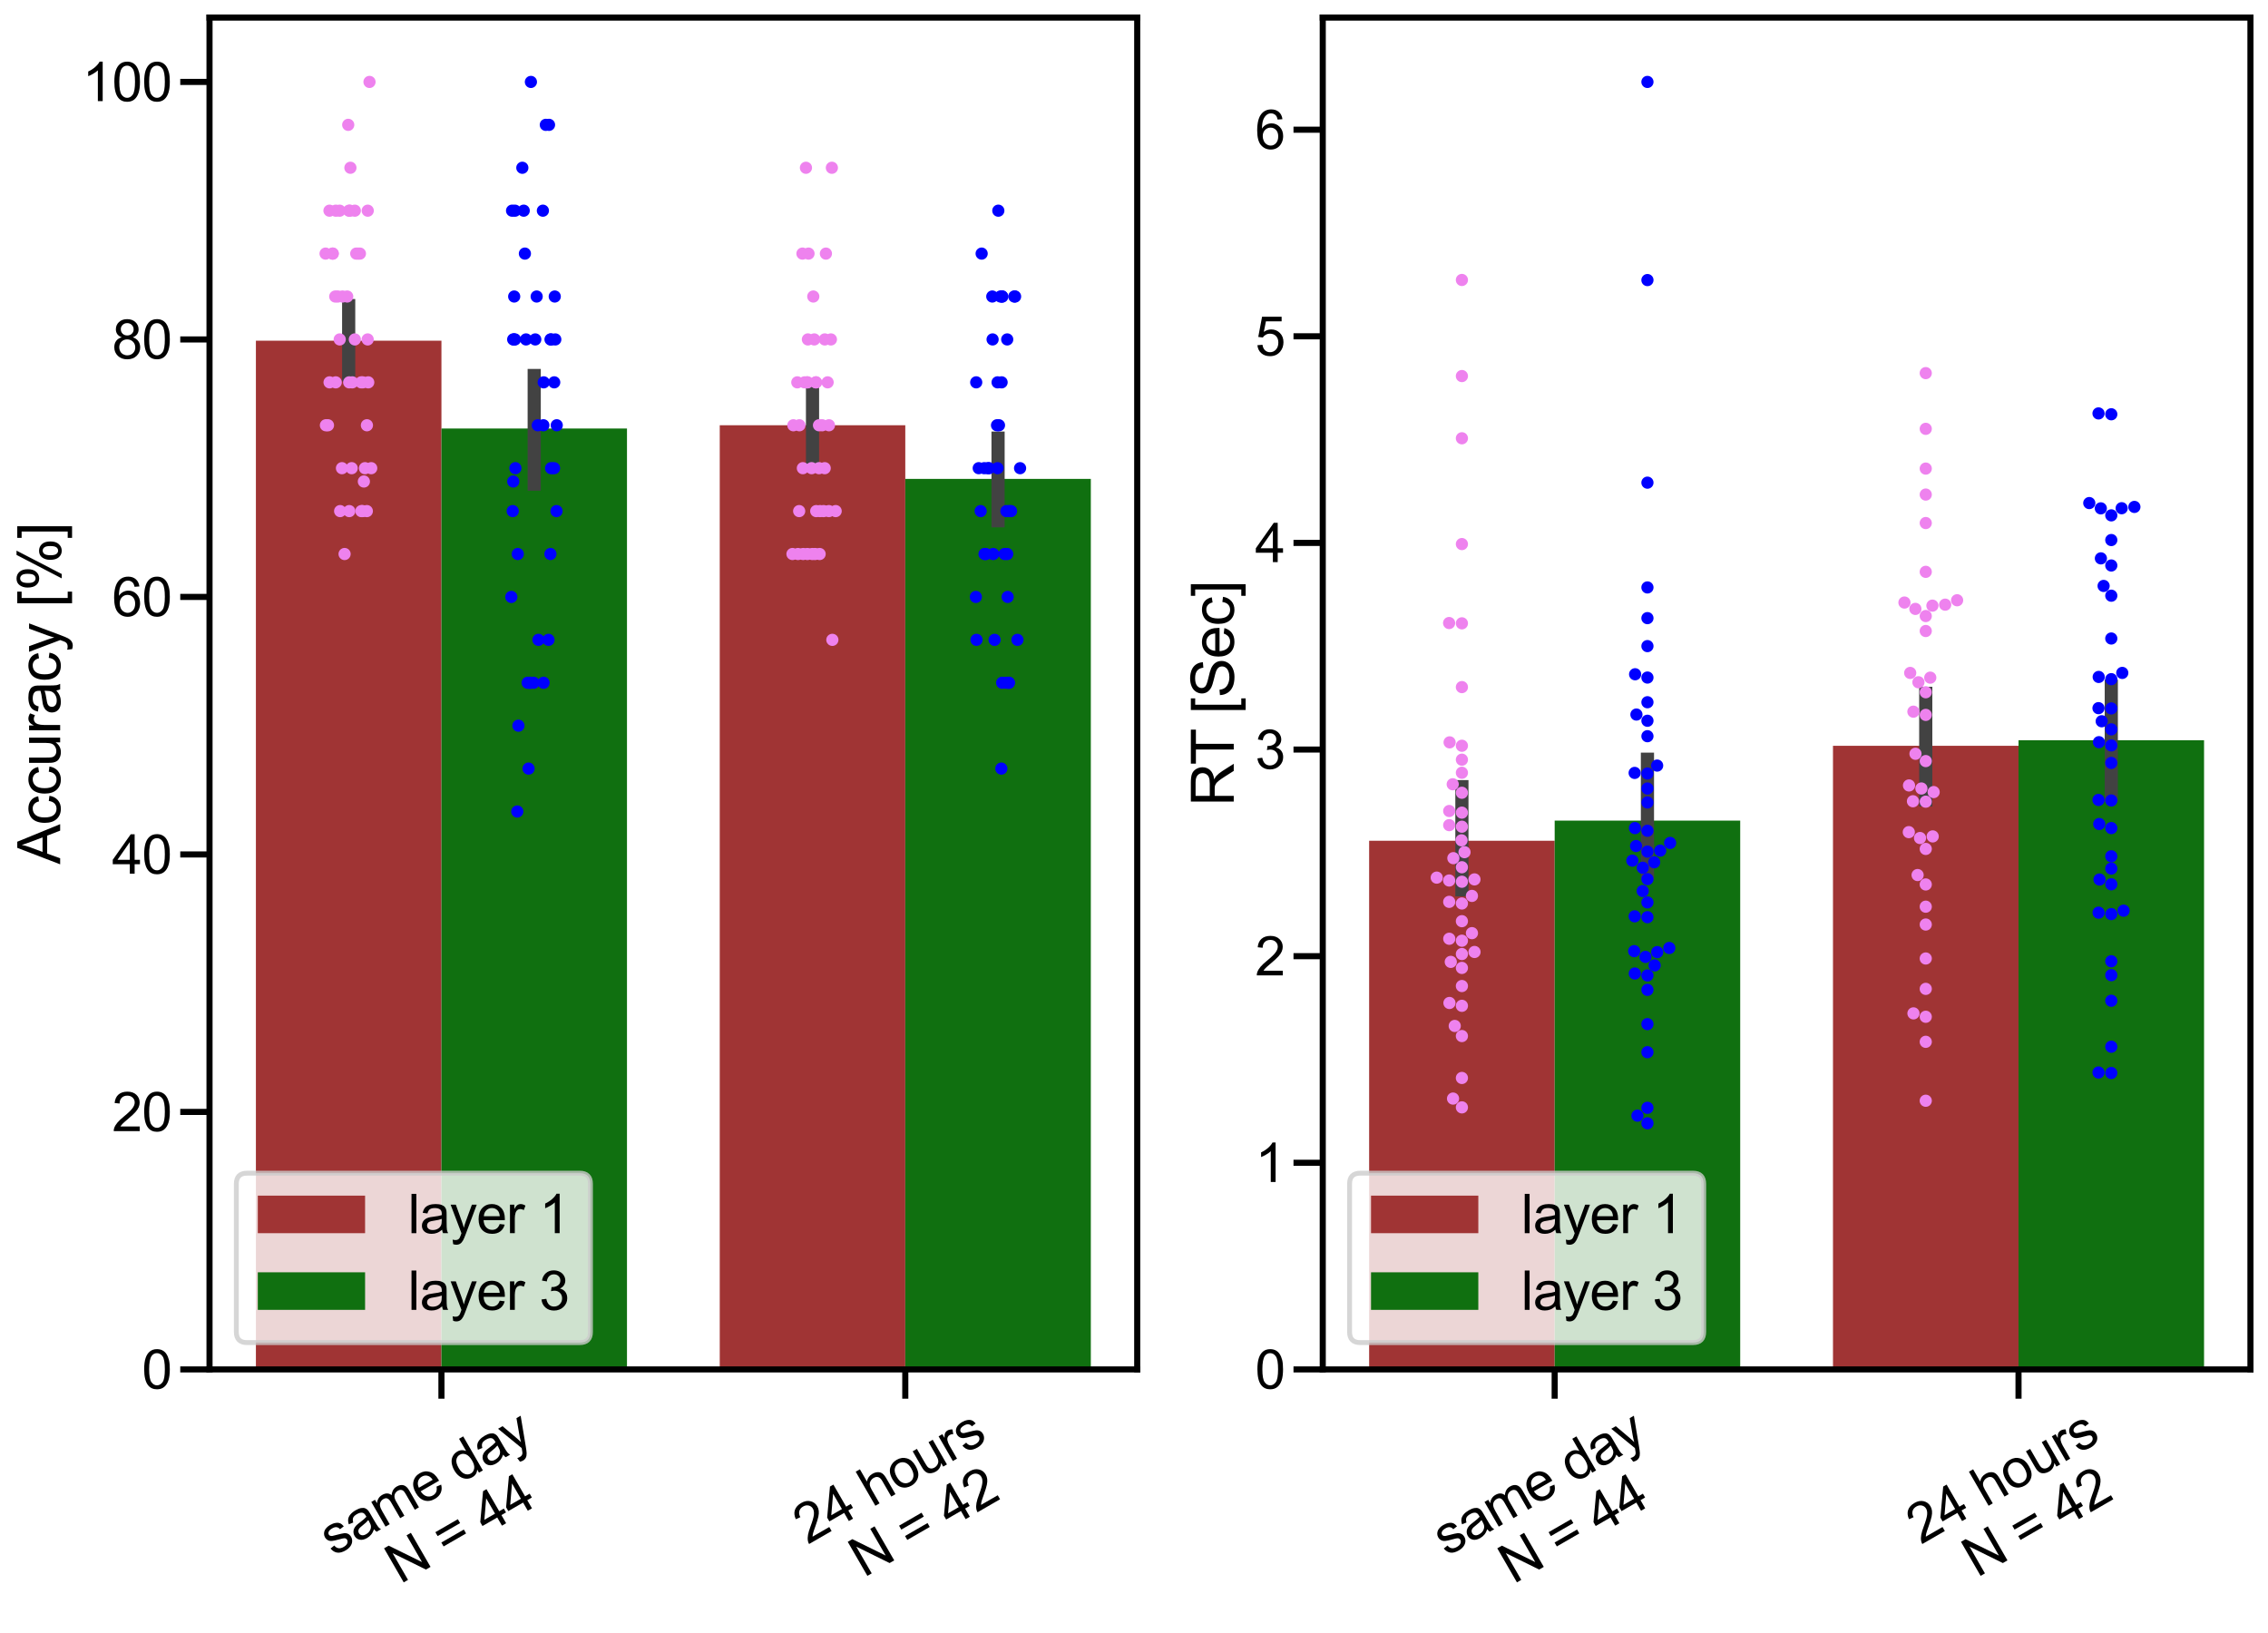 <?xml version="1.0" encoding="utf-8" standalone="no"?>
<!DOCTYPE svg PUBLIC "-//W3C//DTD SVG 1.1//EN"
  "http://www.w3.org/Graphics/SVG/1.1/DTD/svg11.dtd">
<svg xmlns:xlink="http://www.w3.org/1999/xlink" width="930.125pt" height="669.786pt" viewBox="0 0 930.125 669.786" xmlns="http://www.w3.org/2000/svg" version="1.1">
 <defs>
  <style type="text/css">*{stroke-linejoin: round; stroke-linecap: butt}</style>
 </defs>
 <g id="figure_1">
  <g id="patch_1">
   <path d="M 0 669.786 
L 930.125 669.786 
L 930.125 0 
L 0 0 
z
" style="fill: #ffffff"/>
  </g>
  <g id="axes_1">
   <g id="patch_2">
    <path d="M 85.925 561.6 
L 466.379 561.6 
L 466.379 7.2 
L 85.925 7.2 
z
" style="fill: #ffffff"/>
   </g>
   <g id="patch_3">
    <path d="M 104.947 561.6 
L 181.038 561.6 
L 181.038 139.724 
L 104.947 139.724 
z
" clip-path="url(#p8901215b31)" style="fill: #a03434"/>
   </g>
   <g id="patch_4">
    <path d="M 295.175 561.6 
L 371.266 561.6 
L 371.266 174.4 
L 295.175 174.4 
z
" clip-path="url(#p8901215b31)" style="fill: #a03434"/>
   </g>
   <g id="patch_5">
    <path d="M 181.038 561.6 
L 257.129 561.6 
L 257.129 175.724 
L 181.038 175.724 
z
" clip-path="url(#p8901215b31)" style="fill: #107010"/>
   </g>
   <g id="patch_6">
    <path d="M 371.266 561.6 
L 447.357 561.6 
L 447.357 196.4 
L 371.266 196.4 
z
" clip-path="url(#p8901215b31)" style="fill: #107010"/>
   </g>
   <g id="PathCollection_1"/>
   <g id="PathCollection_2"/>
   <g id="matplotlib.axis_1">
    <g id="xtick_1">
     <g id="line2d_1">
      <defs>
       <path id="m4d921e7557" d="M 0 0 
L 0 12 
" style="stroke: #000000; stroke-width: 2.5"/>
      </defs>
      <g>
       <use xlink:href="#m4d921e7557" x="181.038" y="561.6" style="stroke: #000000; stroke-width: 2.5"/>
      </g>
     </g>
     <g id="text_1">
      <!-- same day -->
      <g transform="translate(136.702 638.424) rotate(-30) scale(0.22 -0.22)">
       <defs>
        <path id="ArialMT-73" d="M 197 991 
L 753 1078 
Q 800 744 1014 566 
Q 1228 388 1613 388 
Q 2000 388 2187 545 
Q 2375 703 2375 916 
Q 2375 1106 2209 1216 
Q 2094 1291 1634 1406 
Q 1016 1563 777 1677 
Q 538 1791 414 1992 
Q 291 2194 291 2438 
Q 291 2659 392 2848 
Q 494 3038 669 3163 
Q 800 3259 1026 3326 
Q 1253 3394 1513 3394 
Q 1903 3394 2198 3281 
Q 2494 3169 2634 2976 
Q 2775 2784 2828 2463 
L 2278 2388 
Q 2241 2644 2061 2787 
Q 1881 2931 1553 2931 
Q 1166 2931 1000 2803 
Q 834 2675 834 2503 
Q 834 2394 903 2306 
Q 972 2216 1119 2156 
Q 1203 2125 1616 2013 
Q 2213 1853 2448 1751 
Q 2684 1650 2818 1456 
Q 2953 1263 2953 975 
Q 2953 694 2789 445 
Q 2625 197 2315 61 
Q 2006 -75 1616 -75 
Q 969 -75 630 194 
Q 291 463 197 991 
z
" transform="scale(0.016)"/>
        <path id="ArialMT-61" d="M 2588 409 
Q 2275 144 1986 34 
Q 1697 -75 1366 -75 
Q 819 -75 525 192 
Q 231 459 231 875 
Q 231 1119 342 1320 
Q 453 1522 633 1644 
Q 813 1766 1038 1828 
Q 1203 1872 1538 1913 
Q 2219 1994 2541 2106 
Q 2544 2222 2544 2253 
Q 2544 2597 2384 2738 
Q 2169 2928 1744 2928 
Q 1347 2928 1158 2789 
Q 969 2650 878 2297 
L 328 2372 
Q 403 2725 575 2942 
Q 747 3159 1072 3276 
Q 1397 3394 1825 3394 
Q 2250 3394 2515 3294 
Q 2781 3194 2906 3042 
Q 3031 2891 3081 2659 
Q 3109 2516 3109 2141 
L 3109 1391 
Q 3109 606 3145 398 
Q 3181 191 3288 0 
L 2700 0 
Q 2613 175 2588 409 
z
M 2541 1666 
Q 2234 1541 1622 1453 
Q 1275 1403 1131 1340 
Q 988 1278 909 1158 
Q 831 1038 831 891 
Q 831 666 1001 516 
Q 1172 366 1500 366 
Q 1825 366 2078 508 
Q 2331 650 2450 897 
Q 2541 1088 2541 1459 
L 2541 1666 
z
" transform="scale(0.016)"/>
        <path id="ArialMT-6d" d="M 422 0 
L 422 3319 
L 925 3319 
L 925 2853 
Q 1081 3097 1340 3245 
Q 1600 3394 1931 3394 
Q 2300 3394 2536 3241 
Q 2772 3088 2869 2813 
Q 3263 3394 3894 3394 
Q 4388 3394 4653 3120 
Q 4919 2847 4919 2278 
L 4919 0 
L 4359 0 
L 4359 2091 
Q 4359 2428 4304 2576 
Q 4250 2725 4106 2815 
Q 3963 2906 3769 2906 
Q 3419 2906 3187 2673 
Q 2956 2441 2956 1928 
L 2956 0 
L 2394 0 
L 2394 2156 
Q 2394 2531 2256 2718 
Q 2119 2906 1806 2906 
Q 1569 2906 1367 2781 
Q 1166 2656 1075 2415 
Q 984 2175 984 1722 
L 984 0 
L 422 0 
z
" transform="scale(0.016)"/>
        <path id="ArialMT-65" d="M 2694 1069 
L 3275 997 
Q 3138 488 2766 206 
Q 2394 -75 1816 -75 
Q 1088 -75 661 373 
Q 234 822 234 1631 
Q 234 2469 665 2931 
Q 1097 3394 1784 3394 
Q 2450 3394 2872 2941 
Q 3294 2488 3294 1666 
Q 3294 1616 3291 1516 
L 816 1516 
Q 847 969 1125 678 
Q 1403 388 1819 388 
Q 2128 388 2347 550 
Q 2566 713 2694 1069 
z
M 847 1978 
L 2700 1978 
Q 2663 2397 2488 2606 
Q 2219 2931 1791 2931 
Q 1403 2931 1139 2672 
Q 875 2413 847 1978 
z
" transform="scale(0.016)"/>
        <path id="ArialMT-20" transform="scale(0.016)"/>
        <path id="ArialMT-64" d="M 2575 0 
L 2575 419 
Q 2259 -75 1647 -75 
Q 1250 -75 917 144 
Q 584 363 401 755 
Q 219 1147 219 1656 
Q 219 2153 384 2558 
Q 550 2963 881 3178 
Q 1213 3394 1622 3394 
Q 1922 3394 2156 3267 
Q 2391 3141 2538 2938 
L 2538 4581 
L 3097 4581 
L 3097 0 
L 2575 0 
z
M 797 1656 
Q 797 1019 1065 703 
Q 1334 388 1700 388 
Q 2069 388 2326 689 
Q 2584 991 2584 1609 
Q 2584 2291 2321 2609 
Q 2059 2928 1675 2928 
Q 1300 2928 1048 2622 
Q 797 2316 797 1656 
z
" transform="scale(0.016)"/>
        <path id="ArialMT-79" d="M 397 -1278 
L 334 -750 
Q 519 -800 656 -800 
Q 844 -800 956 -737 
Q 1069 -675 1141 -563 
Q 1194 -478 1313 -144 
Q 1328 -97 1363 -6 
L 103 3319 
L 709 3319 
L 1400 1397 
Q 1534 1031 1641 628 
Q 1738 1016 1872 1384 
L 2581 3319 
L 3144 3319 
L 1881 -56 
Q 1678 -603 1566 -809 
Q 1416 -1088 1222 -1217 
Q 1028 -1347 759 -1347 
Q 597 -1347 397 -1278 
z
" transform="scale(0.016)"/>
       </defs>
       <use xlink:href="#ArialMT-73"/>
       <use xlink:href="#ArialMT-61" x="50"/>
       <use xlink:href="#ArialMT-6d" x="105.615"/>
       <use xlink:href="#ArialMT-65" x="188.916"/>
       <use xlink:href="#ArialMT-20" x="244.531"/>
       <use xlink:href="#ArialMT-64" x="272.314"/>
       <use xlink:href="#ArialMT-61" x="327.93"/>
       <use xlink:href="#ArialMT-79" x="383.545"/>
      </g>
      <!--  N = 44 -->
      <g transform="translate(158.785 652.841) rotate(-30) scale(0.22 -0.22)">
       <defs>
        <path id="ArialMT-4e" d="M 488 0 
L 488 4581 
L 1109 4581 
L 3516 984 
L 3516 4581 
L 4097 4581 
L 4097 0 
L 3475 0 
L 1069 3600 
L 1069 0 
L 488 0 
z
" transform="scale(0.016)"/>
        <path id="ArialMT-3d" d="M 3381 2694 
L 356 2694 
L 356 3219 
L 3381 3219 
L 3381 2694 
z
M 3381 1303 
L 356 1303 
L 356 1828 
L 3381 1828 
L 3381 1303 
z
" transform="scale(0.016)"/>
        <path id="ArialMT-34" d="M 2069 0 
L 2069 1097 
L 81 1097 
L 81 1613 
L 2172 4581 
L 2631 4581 
L 2631 1613 
L 3250 1613 
L 3250 1097 
L 2631 1097 
L 2631 0 
L 2069 0 
z
M 2069 1613 
L 2069 3678 
L 634 1613 
L 2069 1613 
z
" transform="scale(0.016)"/>
       </defs>
       <use xlink:href="#ArialMT-20"/>
       <use xlink:href="#ArialMT-4e" x="27.783"/>
       <use xlink:href="#ArialMT-20" x="100"/>
       <use xlink:href="#ArialMT-3d" x="127.783"/>
       <use xlink:href="#ArialMT-20" x="186.182"/>
       <use xlink:href="#ArialMT-34" x="213.965"/>
       <use xlink:href="#ArialMT-34" x="269.58"/>
      </g>
     </g>
    </g>
    <g id="xtick_2">
     <g id="line2d_2">
      <g>
       <use xlink:href="#m4d921e7557" x="371.266" y="561.6" style="stroke: #000000; stroke-width: 2.5"/>
      </g>
     </g>
     <g id="text_2">
      <!-- 24 hours -->
      <g transform="translate(331.223 633.541) rotate(-30) scale(0.22 -0.22)">
       <defs>
        <path id="ArialMT-32" d="M 3222 541 
L 3222 0 
L 194 0 
Q 188 203 259 391 
Q 375 700 629 1000 
Q 884 1300 1366 1694 
Q 2113 2306 2375 2664 
Q 2638 3022 2638 3341 
Q 2638 3675 2398 3904 
Q 2159 4134 1775 4134 
Q 1369 4134 1125 3890 
Q 881 3647 878 3216 
L 300 3275 
Q 359 3922 746 4261 
Q 1134 4600 1788 4600 
Q 2447 4600 2831 4234 
Q 3216 3869 3216 3328 
Q 3216 3053 3103 2787 
Q 2991 2522 2730 2228 
Q 2469 1934 1863 1422 
Q 1356 997 1212 845 
Q 1069 694 975 541 
L 3222 541 
z
" transform="scale(0.016)"/>
        <path id="ArialMT-68" d="M 422 0 
L 422 4581 
L 984 4581 
L 984 2938 
Q 1378 3394 1978 3394 
Q 2347 3394 2619 3248 
Q 2891 3103 3008 2847 
Q 3125 2591 3125 2103 
L 3125 0 
L 2563 0 
L 2563 2103 
Q 2563 2525 2380 2717 
Q 2197 2909 1863 2909 
Q 1613 2909 1392 2779 
Q 1172 2650 1078 2428 
Q 984 2206 984 1816 
L 984 0 
L 422 0 
z
" transform="scale(0.016)"/>
        <path id="ArialMT-6f" d="M 213 1659 
Q 213 2581 725 3025 
Q 1153 3394 1769 3394 
Q 2453 3394 2887 2945 
Q 3322 2497 3322 1706 
Q 3322 1066 3130 698 
Q 2938 331 2570 128 
Q 2203 -75 1769 -75 
Q 1072 -75 642 372 
Q 213 819 213 1659 
z
M 791 1659 
Q 791 1022 1069 705 
Q 1347 388 1769 388 
Q 2188 388 2466 706 
Q 2744 1025 2744 1678 
Q 2744 2294 2464 2611 
Q 2184 2928 1769 2928 
Q 1347 2928 1069 2612 
Q 791 2297 791 1659 
z
" transform="scale(0.016)"/>
        <path id="ArialMT-75" d="M 2597 0 
L 2597 488 
Q 2209 -75 1544 -75 
Q 1250 -75 995 37 
Q 741 150 617 320 
Q 494 491 444 738 
Q 409 903 409 1263 
L 409 3319 
L 972 3319 
L 972 1478 
Q 972 1038 1006 884 
Q 1059 663 1231 536 
Q 1403 409 1656 409 
Q 1909 409 2131 539 
Q 2353 669 2445 892 
Q 2538 1116 2538 1541 
L 2538 3319 
L 3100 3319 
L 3100 0 
L 2597 0 
z
" transform="scale(0.016)"/>
        <path id="ArialMT-72" d="M 416 0 
L 416 3319 
L 922 3319 
L 922 2816 
Q 1116 3169 1280 3281 
Q 1444 3394 1641 3394 
Q 1925 3394 2219 3213 
L 2025 2691 
Q 1819 2813 1613 2813 
Q 1428 2813 1281 2702 
Q 1134 2591 1072 2394 
Q 978 2094 978 1738 
L 978 0 
L 416 0 
z
" transform="scale(0.016)"/>
       </defs>
       <use xlink:href="#ArialMT-32"/>
       <use xlink:href="#ArialMT-34" x="55.615"/>
       <use xlink:href="#ArialMT-20" x="111.23"/>
       <use xlink:href="#ArialMT-68" x="139.014"/>
       <use xlink:href="#ArialMT-6f" x="194.629"/>
       <use xlink:href="#ArialMT-75" x="250.244"/>
       <use xlink:href="#ArialMT-72" x="305.859"/>
       <use xlink:href="#ArialMT-73" x="339.16"/>
      </g>
      <!--  N = 42 -->
      <g transform="translate(348.948 650.176) rotate(-30) scale(0.22 -0.22)">
       <use xlink:href="#ArialMT-20"/>
       <use xlink:href="#ArialMT-4e" x="27.783"/>
       <use xlink:href="#ArialMT-20" x="100"/>
       <use xlink:href="#ArialMT-3d" x="127.783"/>
       <use xlink:href="#ArialMT-20" x="186.182"/>
       <use xlink:href="#ArialMT-34" x="213.965"/>
       <use xlink:href="#ArialMT-32" x="269.58"/>
      </g>
     </g>
    </g>
   </g>
   <g id="matplotlib.axis_2">
    <g id="ytick_1">
     <g id="line2d_3">
      <defs>
       <path id="mc5b5fb924f" d="M 0 0 
L -12 0 
" style="stroke: #000000; stroke-width: 2.5"/>
      </defs>
      <g>
       <use xlink:href="#mc5b5fb924f" x="85.925" y="561.6" style="stroke: #000000; stroke-width: 2.5"/>
      </g>
     </g>
     <g id="text_3">
      <!-- 0 -->
      <g transform="translate(58.191 569.474) scale(0.22 -0.22)">
       <defs>
        <path id="ArialMT-30" d="M 266 2259 
Q 266 3072 433 3567 
Q 600 4063 929 4331 
Q 1259 4600 1759 4600 
Q 2128 4600 2406 4451 
Q 2684 4303 2865 4023 
Q 3047 3744 3150 3342 
Q 3253 2941 3253 2259 
Q 3253 1453 3087 958 
Q 2922 463 2592 192 
Q 2263 -78 1759 -78 
Q 1097 -78 719 397 
Q 266 969 266 2259 
z
M 844 2259 
Q 844 1131 1108 757 
Q 1372 384 1759 384 
Q 2147 384 2411 759 
Q 2675 1134 2675 2259 
Q 2675 3391 2411 3762 
Q 2147 4134 1753 4134 
Q 1366 4134 1134 3806 
Q 844 3388 844 2259 
z
" transform="scale(0.016)"/>
       </defs>
       <use xlink:href="#ArialMT-30"/>
      </g>
     </g>
    </g>
    <g id="ytick_2">
     <g id="line2d_4">
      <g>
       <use xlink:href="#mc5b5fb924f" x="85.925" y="456" style="stroke: #000000; stroke-width: 2.5"/>
      </g>
     </g>
     <g id="text_4">
      <!-- 20 -->
      <g transform="translate(45.957 463.874) scale(0.22 -0.22)">
       <use xlink:href="#ArialMT-32"/>
       <use xlink:href="#ArialMT-30" x="55.615"/>
      </g>
     </g>
    </g>
    <g id="ytick_3">
     <g id="line2d_5">
      <g>
       <use xlink:href="#mc5b5fb924f" x="85.925" y="350.4" style="stroke: #000000; stroke-width: 2.5"/>
      </g>
     </g>
     <g id="text_5">
      <!-- 40 -->
      <g transform="translate(45.957 358.274) scale(0.22 -0.22)">
       <use xlink:href="#ArialMT-34"/>
       <use xlink:href="#ArialMT-30" x="55.615"/>
      </g>
     </g>
    </g>
    <g id="ytick_4">
     <g id="line2d_6">
      <g>
       <use xlink:href="#mc5b5fb924f" x="85.925" y="244.8" style="stroke: #000000; stroke-width: 2.5"/>
      </g>
     </g>
     <g id="text_6">
      <!-- 60 -->
      <g transform="translate(45.957 252.674) scale(0.22 -0.22)">
       <defs>
        <path id="ArialMT-36" d="M 3184 3459 
L 2625 3416 
Q 2550 3747 2413 3897 
Q 2184 4138 1850 4138 
Q 1581 4138 1378 3988 
Q 1113 3794 959 3422 
Q 806 3050 800 2363 
Q 1003 2672 1297 2822 
Q 1591 2972 1913 2972 
Q 2475 2972 2870 2558 
Q 3266 2144 3266 1488 
Q 3266 1056 3080 686 
Q 2894 316 2569 119 
Q 2244 -78 1831 -78 
Q 1128 -78 684 439 
Q 241 956 241 2144 
Q 241 3472 731 4075 
Q 1159 4600 1884 4600 
Q 2425 4600 2770 4297 
Q 3116 3994 3184 3459 
z
M 888 1484 
Q 888 1194 1011 928 
Q 1134 663 1356 523 
Q 1578 384 1822 384 
Q 2178 384 2434 671 
Q 2691 959 2691 1453 
Q 2691 1928 2437 2201 
Q 2184 2475 1800 2475 
Q 1419 2475 1153 2201 
Q 888 1928 888 1484 
z
" transform="scale(0.016)"/>
       </defs>
       <use xlink:href="#ArialMT-36"/>
       <use xlink:href="#ArialMT-30" x="55.615"/>
      </g>
     </g>
    </g>
    <g id="ytick_5">
     <g id="line2d_7">
      <g>
       <use xlink:href="#mc5b5fb924f" x="85.925" y="139.2" style="stroke: #000000; stroke-width: 2.5"/>
      </g>
     </g>
     <g id="text_7">
      <!-- 80 -->
      <g transform="translate(45.957 147.074) scale(0.22 -0.22)">
       <defs>
        <path id="ArialMT-38" d="M 1131 2484 
Q 781 2613 612 2850 
Q 444 3088 444 3419 
Q 444 3919 803 4259 
Q 1163 4600 1759 4600 
Q 2359 4600 2725 4251 
Q 3091 3903 3091 3403 
Q 3091 3084 2923 2848 
Q 2756 2613 2416 2484 
Q 2838 2347 3058 2040 
Q 3278 1734 3278 1309 
Q 3278 722 2862 322 
Q 2447 -78 1769 -78 
Q 1091 -78 675 323 
Q 259 725 259 1325 
Q 259 1772 486 2073 
Q 713 2375 1131 2484 
z
M 1019 3438 
Q 1019 3113 1228 2906 
Q 1438 2700 1772 2700 
Q 2097 2700 2305 2904 
Q 2513 3109 2513 3406 
Q 2513 3716 2298 3927 
Q 2084 4138 1766 4138 
Q 1444 4138 1231 3931 
Q 1019 3725 1019 3438 
z
M 838 1322 
Q 838 1081 952 856 
Q 1066 631 1291 507 
Q 1516 384 1775 384 
Q 2178 384 2440 643 
Q 2703 903 2703 1303 
Q 2703 1709 2433 1975 
Q 2163 2241 1756 2241 
Q 1359 2241 1098 1978 
Q 838 1716 838 1322 
z
" transform="scale(0.016)"/>
       </defs>
       <use xlink:href="#ArialMT-38"/>
       <use xlink:href="#ArialMT-30" x="55.615"/>
      </g>
     </g>
    </g>
    <g id="ytick_6">
     <g id="line2d_8">
      <g>
       <use xlink:href="#mc5b5fb924f" x="85.925" y="33.6" style="stroke: #000000; stroke-width: 2.5"/>
      </g>
     </g>
     <g id="text_8">
      <!-- 100 -->
      <g transform="translate(33.722 41.474) scale(0.22 -0.22)">
       <defs>
        <path id="ArialMT-31" d="M 2384 0 
L 1822 0 
L 1822 3584 
Q 1619 3391 1289 3197 
Q 959 3003 697 2906 
L 697 3450 
Q 1169 3672 1522 3987 
Q 1875 4303 2022 4600 
L 2384 4600 
L 2384 0 
z
" transform="scale(0.016)"/>
       </defs>
       <use xlink:href="#ArialMT-31"/>
       <use xlink:href="#ArialMT-30" x="55.615"/>
       <use xlink:href="#ArialMT-30" x="111.23"/>
      </g>
     </g>
    </g>
    <g id="text_9">
     <!-- Accuracy [%] -->
     <g transform="translate(24.671 354.418) rotate(-90) scale(0.24 -0.24)">
      <defs>
       <path id="ArialMT-41" d="M -9 0 
L 1750 4581 
L 2403 4581 
L 4278 0 
L 3588 0 
L 3053 1388 
L 1138 1388 
L 634 0 
L -9 0 
z
M 1313 1881 
L 2866 1881 
L 2388 3150 
Q 2169 3728 2063 4100 
Q 1975 3659 1816 3225 
L 1313 1881 
z
" transform="scale(0.016)"/>
       <path id="ArialMT-63" d="M 2588 1216 
L 3141 1144 
Q 3050 572 2676 248 
Q 2303 -75 1759 -75 
Q 1078 -75 664 370 
Q 250 816 250 1647 
Q 250 2184 428 2587 
Q 606 2991 970 3192 
Q 1334 3394 1763 3394 
Q 2303 3394 2647 3120 
Q 2991 2847 3088 2344 
L 2541 2259 
Q 2463 2594 2264 2762 
Q 2066 2931 1784 2931 
Q 1359 2931 1093 2626 
Q 828 2322 828 1663 
Q 828 994 1084 691 
Q 1341 388 1753 388 
Q 2084 388 2306 591 
Q 2528 794 2588 1216 
z
" transform="scale(0.016)"/>
       <path id="ArialMT-5b" d="M 434 -1272 
L 434 4581 
L 1675 4581 
L 1675 4116 
L 997 4116 
L 997 -806 
L 1675 -806 
L 1675 -1272 
L 434 -1272 
z
" transform="scale(0.016)"/>
       <path id="ArialMT-25" d="M 372 3481 
Q 372 3972 619 4315 
Q 866 4659 1334 4659 
Q 1766 4659 2048 4351 
Q 2331 4044 2331 3447 
Q 2331 2866 2045 2552 
Q 1759 2238 1341 2238 
Q 925 2238 648 2547 
Q 372 2856 372 3481 
z
M 1350 4272 
Q 1141 4272 1002 4090 
Q 863 3909 863 3425 
Q 863 2984 1003 2804 
Q 1144 2625 1350 2625 
Q 1563 2625 1702 2806 
Q 1841 2988 1841 3469 
Q 1841 3913 1700 4092 
Q 1559 4272 1350 4272 
z
M 1353 -169 
L 3859 4659 
L 4316 4659 
L 1819 -169 
L 1353 -169 
z
M 3334 1075 
Q 3334 1569 3581 1911 
Q 3828 2253 4300 2253 
Q 4731 2253 5014 1945 
Q 5297 1638 5297 1041 
Q 5297 459 5011 145 
Q 4725 -169 4303 -169 
Q 3888 -169 3611 142 
Q 3334 453 3334 1075 
z
M 4316 1866 
Q 4103 1866 3964 1684 
Q 3825 1503 3825 1019 
Q 3825 581 3965 400 
Q 4106 219 4313 219 
Q 4528 219 4667 400 
Q 4806 581 4806 1063 
Q 4806 1506 4665 1686 
Q 4525 1866 4316 1866 
z
" transform="scale(0.016)"/>
       <path id="ArialMT-5d" d="M 1363 -1272 
L 122 -1272 
L 122 -806 
L 800 -806 
L 800 4116 
L 122 4116 
L 122 4581 
L 1363 4581 
L 1363 -1272 
z
" transform="scale(0.016)"/>
      </defs>
      <use xlink:href="#ArialMT-41"/>
      <use xlink:href="#ArialMT-63" x="66.699"/>
      <use xlink:href="#ArialMT-63" x="116.699"/>
      <use xlink:href="#ArialMT-75" x="166.699"/>
      <use xlink:href="#ArialMT-72" x="222.314"/>
      <use xlink:href="#ArialMT-61" x="255.615"/>
      <use xlink:href="#ArialMT-63" x="311.23"/>
      <use xlink:href="#ArialMT-79" x="361.23"/>
      <use xlink:href="#ArialMT-20" x="411.23"/>
      <use xlink:href="#ArialMT-5b" x="439.014"/>
      <use xlink:href="#ArialMT-25" x="466.797"/>
      <use xlink:href="#ArialMT-5d" x="555.713"/>
     </g>
    </g>
   </g>
   <g id="line2d_9">
    <path d="M 142.993 153.731 
L 142.993 125.321 
" clip-path="url(#p8901215b31)" style="fill: none; stroke: #424242; stroke-width: 5.4; stroke-linecap: square"/>
   </g>
   <g id="line2d_10">
    <path d="M 333.22 188.04 
L 333.22 159.88 
" clip-path="url(#p8901215b31)" style="fill: none; stroke: #424242; stroke-width: 5.4; stroke-linecap: square"/>
   </g>
   <g id="line2d_11">
    <path d="M 219.084 198.524 
L 219.084 153.996 
" clip-path="url(#p8901215b31)" style="fill: none; stroke: #424242; stroke-width: 5.4; stroke-linecap: square"/>
   </g>
   <g id="line2d_12">
    <path d="M 409.311 213.56 
L 409.311 179.669 
" clip-path="url(#p8901215b31)" style="fill: none; stroke: #424242; stroke-width: 5.4; stroke-linecap: square"/>
   </g>
   <g id="patch_7">
    <path d="M 85.925 561.6 
L 85.925 7.2 
" style="fill: none; stroke: #000000; stroke-width: 2.5; stroke-linejoin: miter; stroke-linecap: square"/>
   </g>
   <g id="patch_8">
    <path d="M 466.379 561.6 
L 466.379 7.2 
" style="fill: none; stroke: #000000; stroke-width: 2.5; stroke-linejoin: miter; stroke-linecap: square"/>
   </g>
   <g id="patch_9">
    <path d="M 85.925 561.6 
L 466.379 561.6 
" style="fill: none; stroke: #000000; stroke-width: 2.5; stroke-linejoin: miter; stroke-linecap: square"/>
   </g>
   <g id="patch_10">
    <path d="M 85.925 7.2 
L 466.379 7.2 
" style="fill: none; stroke: #000000; stroke-width: 2.5; stroke-linejoin: miter; stroke-linecap: square"/>
   </g>
   <g id="PathCollection_3">
    <defs>
     <path id="C0_0_39a51fc3e8" d="M 0 2.5 
C 0.663 2.5 1.299 2.237 1.768 1.768 
C 2.237 1.299 2.5 0.663 2.5 -0 
C 2.5 -0.663 2.237 -1.299 1.768 -1.768 
C 1.299 -2.237 0.663 -2.5 0 -2.5 
C -0.663 -2.5 -1.299 -2.237 -1.768 -1.768 
C -2.237 -1.299 -2.5 -0.663 -2.5 0 
C -2.5 0.663 -2.237 1.299 -1.768 1.768 
C -1.299 2.237 -0.663 2.5 0 2.5 
z
"/>
    </defs>
    <g clip-path="url(#p8901215b31)">
     <use xlink:href="#C0_0_39a51fc3e8" x="137.488" y="121.6" style="fill: #ee82ee"/>
    </g>
    <g clip-path="url(#p8901215b31)">
     <use xlink:href="#C0_0_39a51fc3e8" x="133.663" y="174.4" style="fill: #ee82ee"/>
    </g>
    <g clip-path="url(#p8901215b31)">
     <use xlink:href="#C0_0_39a51fc3e8" x="138.576" y="121.6" style="fill: #ee82ee"/>
    </g>
    <g clip-path="url(#p8901215b31)">
     <use xlink:href="#C0_0_39a51fc3e8" x="143.111" y="86.4" style="fill: #ee82ee"/>
    </g>
    <g clip-path="url(#p8901215b31)">
     <use xlink:href="#C0_0_39a51fc3e8" x="140.479" y="121.6" style="fill: #ee82ee"/>
    </g>
    <g clip-path="url(#p8901215b31)">
     <use xlink:href="#C0_0_39a51fc3e8" x="150.475" y="174.4" style="fill: #ee82ee"/>
    </g>
    <g clip-path="url(#p8901215b31)">
     <use xlink:href="#C0_0_39a51fc3e8" x="137.713" y="86.4" style="fill: #ee82ee"/>
    </g>
    <g clip-path="url(#p8901215b31)">
     <use xlink:href="#C0_0_39a51fc3e8" x="147.602" y="104" style="fill: #ee82ee"/>
    </g>
    <g clip-path="url(#p8901215b31)">
     <use xlink:href="#C0_0_39a51fc3e8" x="146.848" y="104" style="fill: #ee82ee"/>
    </g>
    <g clip-path="url(#p8901215b31)">
     <use xlink:href="#C0_0_39a51fc3e8" x="149.227" y="197.462" style="fill: #ee82ee"/>
    </g>
    <g clip-path="url(#p8901215b31)">
     <use xlink:href="#C0_0_39a51fc3e8" x="148.752" y="156.8" style="fill: #ee82ee"/>
    </g>
    <g clip-path="url(#p8901215b31)">
     <use xlink:href="#C0_0_39a51fc3e8" x="145.522" y="139.2" style="fill: #ee82ee"/>
    </g>
    <g clip-path="url(#p8901215b31)">
     <use xlink:href="#C0_0_39a51fc3e8" x="137.689" y="156.8" style="fill: #ee82ee"/>
    </g>
    <g clip-path="url(#p8901215b31)">
     <use xlink:href="#C0_0_39a51fc3e8" x="148.195" y="209.6" style="fill: #ee82ee"/>
    </g>
    <g clip-path="url(#p8901215b31)">
     <use xlink:href="#C0_0_39a51fc3e8" x="139.494" y="209.6" style="fill: #ee82ee"/>
    </g>
    <g clip-path="url(#p8901215b31)">
     <use xlink:href="#C0_0_39a51fc3e8" x="143.526" y="86.4" style="fill: #ee82ee"/>
    </g>
    <g clip-path="url(#p8901215b31)">
     <use xlink:href="#C0_0_39a51fc3e8" x="150.787" y="139.2" style="fill: #ee82ee"/>
    </g>
    <g clip-path="url(#p8901215b31)">
     <use xlink:href="#C0_0_39a51fc3e8" x="143.232" y="209.6" style="fill: #ee82ee"/>
    </g>
    <g clip-path="url(#p8901215b31)">
     <use xlink:href="#C0_0_39a51fc3e8" x="146.1" y="104" style="fill: #ee82ee"/>
    </g>
    <g clip-path="url(#p8901215b31)">
     <use xlink:href="#C0_0_39a51fc3e8" x="141.32" y="227.2" style="fill: #ee82ee"/>
    </g>
    <g clip-path="url(#p8901215b31)">
     <use xlink:href="#C0_0_39a51fc3e8" x="148.705" y="209.6" style="fill: #ee82ee"/>
    </g>
    <g clip-path="url(#p8901215b31)">
     <use xlink:href="#C0_0_39a51fc3e8" x="142.809" y="51.2" style="fill: #ee82ee"/>
    </g>
    <g clip-path="url(#p8901215b31)">
     <use xlink:href="#C0_0_39a51fc3e8" x="136.45" y="104" style="fill: #ee82ee"/>
    </g>
    <g clip-path="url(#p8901215b31)">
     <use xlink:href="#C0_0_39a51fc3e8" x="135.157" y="156.8" style="fill: #ee82ee"/>
    </g>
    <g clip-path="url(#p8901215b31)">
     <use xlink:href="#C0_0_39a51fc3e8" x="142.393" y="121.6" style="fill: #ee82ee"/>
    </g>
    <g clip-path="url(#p8901215b31)">
     <use xlink:href="#C0_0_39a51fc3e8" x="135.122" y="86.4" style="fill: #ee82ee"/>
    </g>
    <g clip-path="url(#p8901215b31)">
     <use xlink:href="#C0_0_39a51fc3e8" x="136.429" y="104" style="fill: #ee82ee"/>
    </g>
    <g clip-path="url(#p8901215b31)">
     <use xlink:href="#C0_0_39a51fc3e8" x="134.502" y="174.4" style="fill: #ee82ee"/>
    </g>
    <g clip-path="url(#p8901215b31)">
     <use xlink:href="#C0_0_39a51fc3e8" x="139.321" y="139.2" style="fill: #ee82ee"/>
    </g>
    <g clip-path="url(#p8901215b31)">
     <use xlink:href="#C0_0_39a51fc3e8" x="143.708" y="68.8" style="fill: #ee82ee"/>
    </g>
    <g clip-path="url(#p8901215b31)">
     <use xlink:href="#C0_0_39a51fc3e8" x="150.439" y="209.6" style="fill: #ee82ee"/>
    </g>
    <g clip-path="url(#p8901215b31)">
     <use xlink:href="#C0_0_39a51fc3e8" x="148.134" y="156.8" style="fill: #ee82ee"/>
    </g>
    <g clip-path="url(#p8901215b31)">
     <use xlink:href="#C0_0_39a51fc3e8" x="139.304" y="86.4" style="fill: #ee82ee"/>
    </g>
    <g clip-path="url(#p8901215b31)">
     <use xlink:href="#C0_0_39a51fc3e8" x="152.24" y="192" style="fill: #ee82ee"/>
    </g>
    <g clip-path="url(#p8901215b31)">
     <use xlink:href="#C0_0_39a51fc3e8" x="150.814" y="86.4" style="fill: #ee82ee"/>
    </g>
    <g clip-path="url(#p8901215b31)">
     <use xlink:href="#C0_0_39a51fc3e8" x="145.51" y="86.4" style="fill: #ee82ee"/>
    </g>
    <g clip-path="url(#p8901215b31)">
     <use xlink:href="#C0_0_39a51fc3e8" x="140.241" y="192" style="fill: #ee82ee"/>
    </g>
    <g clip-path="url(#p8901215b31)">
     <use xlink:href="#C0_0_39a51fc3e8" x="144.465" y="156.8" style="fill: #ee82ee"/>
    </g>
    <g clip-path="url(#p8901215b31)">
     <use xlink:href="#C0_0_39a51fc3e8" x="151.015" y="156.8" style="fill: #ee82ee"/>
    </g>
    <g clip-path="url(#p8901215b31)">
     <use xlink:href="#C0_0_39a51fc3e8" x="143.204" y="156.8" style="fill: #ee82ee"/>
    </g>
    <g clip-path="url(#p8901215b31)">
     <use xlink:href="#C0_0_39a51fc3e8" x="144.226" y="192" style="fill: #ee82ee"/>
    </g>
    <g clip-path="url(#p8901215b31)">
     <use xlink:href="#C0_0_39a51fc3e8" x="149.679" y="192" style="fill: #ee82ee"/>
    </g>
    <g clip-path="url(#p8901215b31)">
     <use xlink:href="#C0_0_39a51fc3e8" x="133.522" y="104" style="fill: #ee82ee"/>
    </g>
    <g clip-path="url(#p8901215b31)">
     <use xlink:href="#C0_0_39a51fc3e8" x="151.534" y="33.6" style="fill: #ee82ee"/>
    </g>
   </g>
   <g id="PathCollection_4">
    <defs>
     <path id="C1_0_32d55c7264" d="M 0 2.5 
C 0.663 2.5 1.299 2.237 1.768 1.768 
C 2.237 1.299 2.5 0.663 2.5 -0 
C 2.5 -0.663 2.237 -1.299 1.768 -1.768 
C 1.299 -2.237 0.663 -2.5 0 -2.5 
C -0.663 -2.5 -1.299 -2.237 -1.768 -1.768 
C -2.237 -1.299 -2.5 -0.663 -2.5 0 
C -2.5 0.663 -2.237 1.299 -1.768 1.768 
C -1.299 2.237 -0.663 2.5 0 2.5 
z
"/>
    </defs>
    <g clip-path="url(#p8901215b31)">
     <use xlink:href="#C1_0_32d55c7264" x="225.736" y="227.2" style="fill: #0000ff"/>
    </g>
    <g clip-path="url(#p8901215b31)">
     <use xlink:href="#C1_0_32d55c7264" x="222.644" y="86.4" style="fill: #0000ff"/>
    </g>
    <g clip-path="url(#p8901215b31)">
     <use xlink:href="#C1_0_32d55c7264" x="226.043" y="139.2" style="fill: #0000ff"/>
    </g>
    <g clip-path="url(#p8901215b31)">
     <use xlink:href="#C1_0_32d55c7264" x="228.24" y="209.6" style="fill: #0000ff"/>
    </g>
    <g clip-path="url(#p8901215b31)">
     <use xlink:href="#C1_0_32d55c7264" x="227.292" y="156.8" style="fill: #0000ff"/>
    </g>
    <g clip-path="url(#p8901215b31)">
     <use xlink:href="#C1_0_32d55c7264" x="212.606" y="297.6" style="fill: #0000ff"/>
    </g>
    <g clip-path="url(#p8901215b31)">
     <use xlink:href="#C1_0_32d55c7264" x="227.507" y="121.6" style="fill: #0000ff"/>
    </g>
    <g clip-path="url(#p8901215b31)">
     <use xlink:href="#C1_0_32d55c7264" x="228.327" y="174.4" style="fill: #0000ff"/>
    </g>
    <g clip-path="url(#p8901215b31)">
     <use xlink:href="#C1_0_32d55c7264" x="214.78" y="86.4" style="fill: #0000ff"/>
    </g>
    <g clip-path="url(#p8901215b31)">
     <use xlink:href="#C1_0_32d55c7264" x="212.145" y="332.8" style="fill: #0000ff"/>
    </g>
    <g clip-path="url(#p8901215b31)">
     <use xlink:href="#C1_0_32d55c7264" x="209.7" y="244.8" style="fill: #0000ff"/>
    </g>
    <g clip-path="url(#p8901215b31)">
     <use xlink:href="#C1_0_32d55c7264" x="210.794" y="139.2" style="fill: #0000ff"/>
    </g>
    <g clip-path="url(#p8901215b31)">
     <use xlink:href="#C1_0_32d55c7264" x="222.92" y="280" style="fill: #0000ff"/>
    </g>
    <g clip-path="url(#p8901215b31)">
     <use xlink:href="#C1_0_32d55c7264" x="215.728" y="139.2" style="fill: #0000ff"/>
    </g>
    <g clip-path="url(#p8901215b31)">
     <use xlink:href="#C1_0_32d55c7264" x="211.364" y="192" style="fill: #0000ff"/>
    </g>
    <g clip-path="url(#p8901215b31)">
     <use xlink:href="#C1_0_32d55c7264" x="215.264" y="104" style="fill: #0000ff"/>
    </g>
    <g clip-path="url(#p8901215b31)">
     <use xlink:href="#C1_0_32d55c7264" x="224.946" y="262.4" style="fill: #0000ff"/>
    </g>
    <g clip-path="url(#p8901215b31)">
     <use xlink:href="#C1_0_32d55c7264" x="210.494" y="197.462" style="fill: #0000ff"/>
    </g>
    <g clip-path="url(#p8901215b31)">
     <use xlink:href="#C1_0_32d55c7264" x="214.214" y="68.8" style="fill: #0000ff"/>
    </g>
    <g clip-path="url(#p8901215b31)">
     <use xlink:href="#C1_0_32d55c7264" x="225.774" y="139.2" style="fill: #0000ff"/>
    </g>
    <g clip-path="url(#p8901215b31)">
     <use xlink:href="#C1_0_32d55c7264" x="216.402" y="280" style="fill: #0000ff"/>
    </g>
    <g clip-path="url(#p8901215b31)">
     <use xlink:href="#C1_0_32d55c7264" x="210.002" y="86.4" style="fill: #0000ff"/>
    </g>
    <g clip-path="url(#p8901215b31)">
     <use xlink:href="#C1_0_32d55c7264" x="219.516" y="139.2" style="fill: #0000ff"/>
    </g>
    <g clip-path="url(#p8901215b31)">
     <use xlink:href="#C1_0_32d55c7264" x="220.82" y="262.4" style="fill: #0000ff"/>
    </g>
    <g clip-path="url(#p8901215b31)">
     <use xlink:href="#C1_0_32d55c7264" x="220.093" y="121.6" style="fill: #0000ff"/>
    </g>
    <g clip-path="url(#p8901215b31)">
     <use xlink:href="#C1_0_32d55c7264" x="227.728" y="139.2" style="fill: #0000ff"/>
    </g>
    <g clip-path="url(#p8901215b31)">
     <use xlink:href="#C1_0_32d55c7264" x="225.157" y="51.2" style="fill: #0000ff"/>
    </g>
    <g clip-path="url(#p8901215b31)">
     <use xlink:href="#C1_0_32d55c7264" x="212.347" y="227.2" style="fill: #0000ff"/>
    </g>
    <g clip-path="url(#p8901215b31)">
     <use xlink:href="#C1_0_32d55c7264" x="210.276" y="209.6" style="fill: #0000ff"/>
    </g>
    <g clip-path="url(#p8901215b31)">
     <use xlink:href="#C1_0_32d55c7264" x="210.874" y="121.6" style="fill: #0000ff"/>
    </g>
    <g clip-path="url(#p8901215b31)">
     <use xlink:href="#C1_0_32d55c7264" x="218.817" y="280" style="fill: #0000ff"/>
    </g>
    <g clip-path="url(#p8901215b31)">
     <use xlink:href="#C1_0_32d55c7264" x="227.227" y="192" style="fill: #0000ff"/>
    </g>
    <g clip-path="url(#p8901215b31)">
     <use xlink:href="#C1_0_32d55c7264" x="211.21" y="86.4" style="fill: #0000ff"/>
    </g>
    <g clip-path="url(#p8901215b31)">
     <use xlink:href="#C1_0_32d55c7264" x="220.547" y="174.4" style="fill: #0000ff"/>
    </g>
    <g clip-path="url(#p8901215b31)">
     <use xlink:href="#C1_0_32d55c7264" x="211.203" y="139.2" style="fill: #0000ff"/>
    </g>
    <g clip-path="url(#p8901215b31)">
     <use xlink:href="#C1_0_32d55c7264" x="210.463" y="139.2" style="fill: #0000ff"/>
    </g>
    <g clip-path="url(#p8901215b31)">
     <use xlink:href="#C1_0_32d55c7264" x="216.768" y="315.2" style="fill: #0000ff"/>
    </g>
    <g clip-path="url(#p8901215b31)">
     <use xlink:href="#C1_0_32d55c7264" x="222.848" y="174.4" style="fill: #0000ff"/>
    </g>
    <g clip-path="url(#p8901215b31)">
     <use xlink:href="#C1_0_32d55c7264" x="223.845" y="51.2" style="fill: #0000ff"/>
    </g>
    <g clip-path="url(#p8901215b31)">
     <use xlink:href="#C1_0_32d55c7264" x="222.976" y="156.8" style="fill: #0000ff"/>
    </g>
    <g clip-path="url(#p8901215b31)">
     <use xlink:href="#C1_0_32d55c7264" x="226.01" y="192" style="fill: #0000ff"/>
    </g>
    <g clip-path="url(#p8901215b31)">
     <use xlink:href="#C1_0_32d55c7264" x="217.243" y="280" style="fill: #0000ff"/>
    </g>
    <g clip-path="url(#p8901215b31)">
     <use xlink:href="#C1_0_32d55c7264" x="217.482" y="280" style="fill: #0000ff"/>
    </g>
    <g clip-path="url(#p8901215b31)">
     <use xlink:href="#C1_0_32d55c7264" x="217.73" y="33.6" style="fill: #0000ff"/>
    </g>
   </g>
   <g id="PathCollection_5">
    <defs>
     <path id="C2_0_7ed9b45c37" d="M 0 2.5 
C 0.663 2.5 1.299 2.237 1.768 1.768 
C 2.237 1.299 2.5 0.663 2.5 -0 
C 2.5 -0.663 2.237 -1.299 1.768 -1.768 
C 1.299 -2.237 0.663 -2.5 0 -2.5 
C -0.663 -2.5 -1.299 -2.237 -1.768 -1.768 
C -2.237 -1.299 -2.5 -0.663 -2.5 0 
C -2.5 0.663 -2.237 1.299 -1.768 1.768 
C -1.299 2.237 -0.663 2.5 0 2.5 
z
"/>
    </defs>
    <g clip-path="url(#p8901215b31)">
     <use xlink:href="#C2_0_7ed9b45c37" x="334.741" y="209.6" style="fill: #ee82ee"/>
    </g>
    <g clip-path="url(#p8901215b31)">
     <use xlink:href="#C2_0_7ed9b45c37" x="336.309" y="209.6" style="fill: #ee82ee"/>
    </g>
    <g clip-path="url(#p8901215b31)">
     <use xlink:href="#C2_0_7ed9b45c37" x="338.714" y="104" style="fill: #ee82ee"/>
    </g>
    <g clip-path="url(#p8901215b31)">
     <use xlink:href="#C2_0_7ed9b45c37" x="329.963" y="156.8" style="fill: #ee82ee"/>
    </g>
    <g clip-path="url(#p8901215b31)">
     <use xlink:href="#C2_0_7ed9b45c37" x="331.116" y="227.2" style="fill: #ee82ee"/>
    </g>
    <g clip-path="url(#p8901215b31)">
     <use xlink:href="#C2_0_7ed9b45c37" x="339.942" y="209.6" style="fill: #ee82ee"/>
    </g>
    <g clip-path="url(#p8901215b31)">
     <use xlink:href="#C2_0_7ed9b45c37" x="327.255" y="227.2" style="fill: #ee82ee"/>
    </g>
    <g clip-path="url(#p8901215b31)">
     <use xlink:href="#C2_0_7ed9b45c37" x="332.859" y="192" style="fill: #ee82ee"/>
    </g>
    <g clip-path="url(#p8901215b31)">
     <use xlink:href="#C2_0_7ed9b45c37" x="338.217" y="192" style="fill: #ee82ee"/>
    </g>
    <g clip-path="url(#p8901215b31)">
     <use xlink:href="#C2_0_7ed9b45c37" x="331.581" y="104" style="fill: #ee82ee"/>
    </g>
    <g clip-path="url(#p8901215b31)">
     <use xlink:href="#C2_0_7ed9b45c37" x="329.091" y="104" style="fill: #ee82ee"/>
    </g>
    <g clip-path="url(#p8901215b31)">
     <use xlink:href="#C2_0_7ed9b45c37" x="331.327" y="139.2" style="fill: #ee82ee"/>
    </g>
    <g clip-path="url(#p8901215b31)">
     <use xlink:href="#C2_0_7ed9b45c37" x="334.269" y="227.2" style="fill: #ee82ee"/>
    </g>
    <g clip-path="url(#p8901215b31)">
     <use xlink:href="#C2_0_7ed9b45c37" x="338.248" y="139.2" style="fill: #ee82ee"/>
    </g>
    <g clip-path="url(#p8901215b31)">
     <use xlink:href="#C2_0_7ed9b45c37" x="333.535" y="121.6" style="fill: #ee82ee"/>
    </g>
    <g clip-path="url(#p8901215b31)">
     <use xlink:href="#C2_0_7ed9b45c37" x="337.181" y="174.4" style="fill: #ee82ee"/>
    </g>
    <g clip-path="url(#p8901215b31)">
     <use xlink:href="#C2_0_7ed9b45c37" x="329.262" y="192" style="fill: #ee82ee"/>
    </g>
    <g clip-path="url(#p8901215b31)">
     <use xlink:href="#C2_0_7ed9b45c37" x="342.713" y="209.6" style="fill: #ee82ee"/>
    </g>
    <g clip-path="url(#p8901215b31)">
     <use xlink:href="#C2_0_7ed9b45c37" x="334.645" y="156.8" style="fill: #ee82ee"/>
    </g>
    <g clip-path="url(#p8901215b31)">
     <use xlink:href="#C2_0_7ed9b45c37" x="330.525" y="68.8" style="fill: #ee82ee"/>
    </g>
    <g clip-path="url(#p8901215b31)">
     <use xlink:href="#C2_0_7ed9b45c37" x="325.366" y="174.4" style="fill: #ee82ee"/>
    </g>
    <g clip-path="url(#p8901215b31)">
     <use xlink:href="#C2_0_7ed9b45c37" x="334.612" y="156.8" style="fill: #ee82ee"/>
    </g>
    <g clip-path="url(#p8901215b31)">
     <use xlink:href="#C2_0_7ed9b45c37" x="330.98" y="156.8" style="fill: #ee82ee"/>
    </g>
    <g clip-path="url(#p8901215b31)">
     <use xlink:href="#C2_0_7ed9b45c37" x="336.137" y="227.2" style="fill: #ee82ee"/>
    </g>
    <g clip-path="url(#p8901215b31)">
     <use xlink:href="#C2_0_7ed9b45c37" x="327.746" y="209.6" style="fill: #ee82ee"/>
    </g>
    <g clip-path="url(#p8901215b31)">
     <use xlink:href="#C2_0_7ed9b45c37" x="333.93" y="139.2" style="fill: #ee82ee"/>
    </g>
    <g clip-path="url(#p8901215b31)">
     <use xlink:href="#C2_0_7ed9b45c37" x="326.984" y="156.8" style="fill: #ee82ee"/>
    </g>
    <g clip-path="url(#p8901215b31)">
     <use xlink:href="#C2_0_7ed9b45c37" x="341.356" y="262.4" style="fill: #ee82ee"/>
    </g>
    <g clip-path="url(#p8901215b31)">
     <use xlink:href="#C2_0_7ed9b45c37" x="329.371" y="227.2" style="fill: #ee82ee"/>
    </g>
    <g clip-path="url(#p8901215b31)">
     <use xlink:href="#C2_0_7ed9b45c37" x="339.419" y="156.8" style="fill: #ee82ee"/>
    </g>
    <g clip-path="url(#p8901215b31)">
     <use xlink:href="#C2_0_7ed9b45c37" x="335.878" y="174.4" style="fill: #ee82ee"/>
    </g>
    <g clip-path="url(#p8901215b31)">
     <use xlink:href="#C2_0_7ed9b45c37" x="340.761" y="139.2" style="fill: #ee82ee"/>
    </g>
    <g clip-path="url(#p8901215b31)">
     <use xlink:href="#C2_0_7ed9b45c37" x="325" y="227.2" style="fill: #ee82ee"/>
    </g>
    <g clip-path="url(#p8901215b31)">
     <use xlink:href="#C2_0_7ed9b45c37" x="341.157" y="68.8" style="fill: #ee82ee"/>
    </g>
    <g clip-path="url(#p8901215b31)">
     <use xlink:href="#C2_0_7ed9b45c37" x="335.897" y="192" style="fill: #ee82ee"/>
    </g>
    <g clip-path="url(#p8901215b31)">
     <use xlink:href="#C2_0_7ed9b45c37" x="333.101" y="227.2" style="fill: #ee82ee"/>
    </g>
    <g clip-path="url(#p8901215b31)">
     <use xlink:href="#C2_0_7ed9b45c37" x="327.838" y="174.4" style="fill: #ee82ee"/>
    </g>
    <g clip-path="url(#p8901215b31)">
     <use xlink:href="#C2_0_7ed9b45c37" x="337.764" y="209.6" style="fill: #ee82ee"/>
    </g>
    <g clip-path="url(#p8901215b31)">
     <use xlink:href="#C2_0_7ed9b45c37" x="339.957" y="174.4" style="fill: #ee82ee"/>
    </g>
    <g clip-path="url(#p8901215b31)">
     <use xlink:href="#C2_0_7ed9b45c37" x="331.168" y="156.8" style="fill: #ee82ee"/>
    </g>
   </g>
   <g id="PathCollection_6">
    <defs>
     <path id="C3_0_b8c7577592" d="M 0 2.5 
C 0.663 2.5 1.299 2.237 1.768 1.768 
C 2.237 1.299 2.5 0.663 2.5 -0 
C 2.5 -0.663 2.237 -1.299 1.768 -1.768 
C 1.299 -2.237 0.663 -2.5 0 -2.5 
C -0.663 -2.5 -1.299 -2.237 -1.768 -1.768 
C -2.237 -1.299 -2.5 -0.663 -2.5 0 
C -2.5 0.663 -2.237 1.299 -1.768 1.768 
C -1.299 2.237 -0.663 2.5 0 2.5 
z
"/>
    </defs>
    <g clip-path="url(#p8901215b31)">
     <use xlink:href="#C3_0_b8c7577592" x="410.66" y="315.2" style="fill: #0000ff"/>
    </g>
    <g clip-path="url(#p8901215b31)">
     <use xlink:href="#C3_0_b8c7577592" x="407.332" y="227.2" style="fill: #0000ff"/>
    </g>
    <g clip-path="url(#p8901215b31)">
     <use xlink:href="#C3_0_b8c7577592" x="411.009" y="121.6" style="fill: #0000ff"/>
    </g>
    <g clip-path="url(#p8901215b31)">
     <use xlink:href="#C3_0_b8c7577592" x="402.582" y="104" style="fill: #0000ff"/>
    </g>
    <g clip-path="url(#p8901215b31)">
     <use xlink:href="#C3_0_b8c7577592" x="402.179" y="209.6" style="fill: #0000ff"/>
    </g>
    <g clip-path="url(#p8901215b31)">
     <use xlink:href="#C3_0_b8c7577592" x="410.999" y="280" style="fill: #0000ff"/>
    </g>
    <g clip-path="url(#p8901215b31)">
     <use xlink:href="#C3_0_b8c7577592" x="413.252" y="244.8" style="fill: #0000ff"/>
    </g>
    <g clip-path="url(#p8901215b31)">
     <use xlink:href="#C3_0_b8c7577592" x="412.68" y="280" style="fill: #0000ff"/>
    </g>
    <g clip-path="url(#p8901215b31)">
     <use xlink:href="#C3_0_b8c7577592" x="400.353" y="156.8" style="fill: #0000ff"/>
    </g>
    <g clip-path="url(#p8901215b31)">
     <use xlink:href="#C3_0_b8c7577592" x="408.891" y="174.4" style="fill: #0000ff"/>
    </g>
    <g clip-path="url(#p8901215b31)">
     <use xlink:href="#C3_0_b8c7577592" x="416.297" y="121.6" style="fill: #0000ff"/>
    </g>
    <g clip-path="url(#p8901215b31)">
     <use xlink:href="#C3_0_b8c7577592" x="405.61" y="192" style="fill: #0000ff"/>
    </g>
    <g clip-path="url(#p8901215b31)">
     <use xlink:href="#C3_0_b8c7577592" x="412.002" y="227.2" style="fill: #0000ff"/>
    </g>
    <g clip-path="url(#p8901215b31)">
     <use xlink:href="#C3_0_b8c7577592" x="400.476" y="262.4" style="fill: #0000ff"/>
    </g>
    <g clip-path="url(#p8901215b31)">
     <use xlink:href="#C3_0_b8c7577592" x="413.065" y="227.2" style="fill: #0000ff"/>
    </g>
    <g clip-path="url(#p8901215b31)">
     <use xlink:href="#C3_0_b8c7577592" x="418.344" y="192" style="fill: #0000ff"/>
    </g>
    <g clip-path="url(#p8901215b31)">
     <use xlink:href="#C3_0_b8c7577592" x="414.64" y="209.6" style="fill: #0000ff"/>
    </g>
    <g clip-path="url(#p8901215b31)">
     <use xlink:href="#C3_0_b8c7577592" x="412.75" y="209.6" style="fill: #0000ff"/>
    </g>
    <g clip-path="url(#p8901215b31)">
     <use xlink:href="#C3_0_b8c7577592" x="400.202" y="244.8" style="fill: #0000ff"/>
    </g>
    <g clip-path="url(#p8901215b31)">
     <use xlink:href="#C3_0_b8c7577592" x="410.973" y="121.6" style="fill: #0000ff"/>
    </g>
    <g clip-path="url(#p8901215b31)">
     <use xlink:href="#C3_0_b8c7577592" x="413.884" y="209.6" style="fill: #0000ff"/>
    </g>
    <g clip-path="url(#p8901215b31)">
     <use xlink:href="#C3_0_b8c7577592" x="415.972" y="121.6" style="fill: #0000ff"/>
    </g>
    <g clip-path="url(#p8901215b31)">
     <use xlink:href="#C3_0_b8c7577592" x="405.163" y="192" style="fill: #0000ff"/>
    </g>
    <g clip-path="url(#p8901215b31)">
     <use xlink:href="#C3_0_b8c7577592" x="403.642" y="192" style="fill: #0000ff"/>
    </g>
    <g clip-path="url(#p8901215b31)">
     <use xlink:href="#C3_0_b8c7577592" x="407.886" y="262.4" style="fill: #0000ff"/>
    </g>
    <g clip-path="url(#p8901215b31)">
     <use xlink:href="#C3_0_b8c7577592" x="409.419" y="86.4" style="fill: #0000ff"/>
    </g>
    <g clip-path="url(#p8901215b31)">
     <use xlink:href="#C3_0_b8c7577592" x="403.762" y="227.2" style="fill: #0000ff"/>
    </g>
    <g clip-path="url(#p8901215b31)">
     <use xlink:href="#C3_0_b8c7577592" x="409.104" y="192" style="fill: #0000ff"/>
    </g>
    <g clip-path="url(#p8901215b31)">
     <use xlink:href="#C3_0_b8c7577592" x="407.072" y="139.2" style="fill: #0000ff"/>
    </g>
    <g clip-path="url(#p8901215b31)">
     <use xlink:href="#C3_0_b8c7577592" x="406.942" y="121.6" style="fill: #0000ff"/>
    </g>
    <g clip-path="url(#p8901215b31)">
     <use xlink:href="#C3_0_b8c7577592" x="417.269" y="262.4" style="fill: #0000ff"/>
    </g>
    <g clip-path="url(#p8901215b31)">
     <use xlink:href="#C3_0_b8c7577592" x="410.294" y="121.6" style="fill: #0000ff"/>
    </g>
    <g clip-path="url(#p8901215b31)">
     <use xlink:href="#C3_0_b8c7577592" x="404.342" y="227.2" style="fill: #0000ff"/>
    </g>
    <g clip-path="url(#p8901215b31)">
     <use xlink:href="#C3_0_b8c7577592" x="409.12" y="156.8" style="fill: #0000ff"/>
    </g>
    <g clip-path="url(#p8901215b31)">
     <use xlink:href="#C3_0_b8c7577592" x="410.765" y="156.8" style="fill: #0000ff"/>
    </g>
    <g clip-path="url(#p8901215b31)">
     <use xlink:href="#C3_0_b8c7577592" x="413.067" y="139.2" style="fill: #0000ff"/>
    </g>
    <g clip-path="url(#p8901215b31)">
     <use xlink:href="#C3_0_b8c7577592" x="401.389" y="192" style="fill: #0000ff"/>
    </g>
    <g clip-path="url(#p8901215b31)">
     <use xlink:href="#C3_0_b8c7577592" x="413.781" y="280" style="fill: #0000ff"/>
    </g>
    <g clip-path="url(#p8901215b31)">
     <use xlink:href="#C3_0_b8c7577592" x="413.659" y="280" style="fill: #0000ff"/>
    </g>
    <g clip-path="url(#p8901215b31)">
     <use xlink:href="#C3_0_b8c7577592" x="409.689" y="174.4" style="fill: #0000ff"/>
    </g>
   </g>
   <g id="legend_1">
    <g id="patch_11">
     <path d="M 101.325 550.6 
L 237.752 550.6 
Q 242.152 550.6 242.152 546.2 
L 242.152 485.514 
Q 242.152 481.114 237.752 481.114 
L 101.325 481.114 
Q 96.925 481.114 96.925 485.514 
L 96.925 546.2 
Q 96.925 550.6 101.325 550.6 
z
" style="fill: #ffffff; opacity: 0.8; stroke: #cccccc; stroke-width: 2; stroke-linejoin: miter"/>
    </g>
    <g id="patch_12">
     <path d="M 105.725 505.727 
L 149.725 505.727 
L 149.725 490.327 
L 105.725 490.327 
z
" style="fill: #a03434"/>
    </g>
    <g id="text_10">
     <!-- layer 1 -->
     <g transform="translate(167.325 505.727) scale(0.22 -0.22)">
      <defs>
       <path id="ArialMT-6c" d="M 409 0 
L 409 4581 
L 972 4581 
L 972 0 
L 409 0 
z
" transform="scale(0.016)"/>
      </defs>
      <use xlink:href="#ArialMT-6c"/>
      <use xlink:href="#ArialMT-61" x="22.217"/>
      <use xlink:href="#ArialMT-79" x="77.832"/>
      <use xlink:href="#ArialMT-65" x="127.832"/>
      <use xlink:href="#ArialMT-72" x="183.447"/>
      <use xlink:href="#ArialMT-20" x="216.748"/>
      <use xlink:href="#ArialMT-31" x="244.531"/>
     </g>
    </g>
    <g id="patch_13">
     <path d="M 105.725 537.17 
L 149.725 537.17 
L 149.725 521.77 
L 105.725 521.77 
z
" style="fill: #107010"/>
    </g>
    <g id="text_11">
     <!-- layer 3 -->
     <g transform="translate(167.325 537.17) scale(0.22 -0.22)">
      <defs>
       <path id="ArialMT-33" d="M 269 1209 
L 831 1284 
Q 928 806 1161 595 
Q 1394 384 1728 384 
Q 2125 384 2398 659 
Q 2672 934 2672 1341 
Q 2672 1728 2419 1979 
Q 2166 2231 1775 2231 
Q 1616 2231 1378 2169 
L 1441 2663 
Q 1497 2656 1531 2656 
Q 1891 2656 2178 2843 
Q 2466 3031 2466 3422 
Q 2466 3731 2256 3934 
Q 2047 4138 1716 4138 
Q 1388 4138 1169 3931 
Q 950 3725 888 3313 
L 325 3413 
Q 428 3978 793 4289 
Q 1159 4600 1703 4600 
Q 2078 4600 2393 4439 
Q 2709 4278 2876 4000 
Q 3044 3722 3044 3409 
Q 3044 3113 2884 2869 
Q 2725 2625 2413 2481 
Q 2819 2388 3044 2092 
Q 3269 1797 3269 1353 
Q 3269 753 2831 336 
Q 2394 -81 1725 -81 
Q 1122 -81 723 278 
Q 325 638 269 1209 
z
" transform="scale(0.016)"/>
      </defs>
      <use xlink:href="#ArialMT-6c"/>
      <use xlink:href="#ArialMT-61" x="22.217"/>
      <use xlink:href="#ArialMT-79" x="77.832"/>
      <use xlink:href="#ArialMT-65" x="127.832"/>
      <use xlink:href="#ArialMT-72" x="183.447"/>
      <use xlink:href="#ArialMT-20" x="216.748"/>
      <use xlink:href="#ArialMT-33" x="244.531"/>
     </g>
    </g>
   </g>
  </g>
  <g id="axes_2">
   <g id="patch_14">
    <path d="M 542.47 561.6 
L 922.925 561.6 
L 922.925 7.2 
L 542.47 7.2 
z
" style="fill: #ffffff"/>
   </g>
   <g id="patch_15">
    <path d="M 561.493 561.6 
L 637.584 561.6 
L 637.584 344.796 
L 561.493 344.796 
z
" clip-path="url(#pbb081fd069)" style="fill: #a03434"/>
   </g>
   <g id="patch_16">
    <path d="M 751.72 561.6 
L 827.811 561.6 
L 827.811 305.839 
L 751.72 305.839 
z
" clip-path="url(#pbb081fd069)" style="fill: #a03434"/>
   </g>
   <g id="patch_17">
    <path d="M 637.584 561.6 
L 713.675 561.6 
L 713.675 336.533 
L 637.584 336.533 
z
" clip-path="url(#pbb081fd069)" style="fill: #107010"/>
   </g>
   <g id="patch_18">
    <path d="M 827.811 561.6 
L 903.902 561.6 
L 903.902 303.559 
L 827.811 303.559 
z
" clip-path="url(#pbb081fd069)" style="fill: #107010"/>
   </g>
   <g id="PathCollection_7"/>
   <g id="PathCollection_8"/>
   <g id="matplotlib.axis_3">
    <g id="xtick_3">
     <g id="line2d_13">
      <g>
       <use xlink:href="#m4d921e7557" x="637.584" y="561.6" style="stroke: #000000; stroke-width: 2.5"/>
      </g>
     </g>
     <g id="text_12">
      <!-- same day -->
      <g transform="translate(593.248 638.424) rotate(-30) scale(0.22 -0.22)">
       <use xlink:href="#ArialMT-73"/>
       <use xlink:href="#ArialMT-61" x="50"/>
       <use xlink:href="#ArialMT-6d" x="105.615"/>
       <use xlink:href="#ArialMT-65" x="188.916"/>
       <use xlink:href="#ArialMT-20" x="244.531"/>
       <use xlink:href="#ArialMT-64" x="272.314"/>
       <use xlink:href="#ArialMT-61" x="327.93"/>
       <use xlink:href="#ArialMT-79" x="383.545"/>
      </g>
      <!--  N = 44 -->
      <g transform="translate(615.331 652.841) rotate(-30) scale(0.22 -0.22)">
       <use xlink:href="#ArialMT-20"/>
       <use xlink:href="#ArialMT-4e" x="27.783"/>
       <use xlink:href="#ArialMT-20" x="100"/>
       <use xlink:href="#ArialMT-3d" x="127.783"/>
       <use xlink:href="#ArialMT-20" x="186.182"/>
       <use xlink:href="#ArialMT-34" x="213.965"/>
       <use xlink:href="#ArialMT-34" x="269.58"/>
      </g>
     </g>
    </g>
    <g id="xtick_4">
     <g id="line2d_14">
      <g>
       <use xlink:href="#m4d921e7557" x="827.811" y="561.6" style="stroke: #000000; stroke-width: 2.5"/>
      </g>
     </g>
     <g id="text_13">
      <!-- 24 hours -->
      <g transform="translate(787.768 633.541) rotate(-30) scale(0.22 -0.22)">
       <use xlink:href="#ArialMT-32"/>
       <use xlink:href="#ArialMT-34" x="55.615"/>
       <use xlink:href="#ArialMT-20" x="111.23"/>
       <use xlink:href="#ArialMT-68" x="139.014"/>
       <use xlink:href="#ArialMT-6f" x="194.629"/>
       <use xlink:href="#ArialMT-75" x="250.244"/>
       <use xlink:href="#ArialMT-72" x="305.859"/>
       <use xlink:href="#ArialMT-73" x="339.16"/>
      </g>
      <!--  N = 42 -->
      <g transform="translate(805.494 650.176) rotate(-30) scale(0.22 -0.22)">
       <use xlink:href="#ArialMT-20"/>
       <use xlink:href="#ArialMT-4e" x="27.783"/>
       <use xlink:href="#ArialMT-20" x="100"/>
       <use xlink:href="#ArialMT-3d" x="127.783"/>
       <use xlink:href="#ArialMT-20" x="186.182"/>
       <use xlink:href="#ArialMT-34" x="213.965"/>
       <use xlink:href="#ArialMT-32" x="269.58"/>
      </g>
     </g>
    </g>
   </g>
   <g id="matplotlib.axis_4">
    <g id="ytick_7">
     <g id="line2d_15">
      <g>
       <use xlink:href="#mc5b5fb924f" x="542.47" y="561.6" style="stroke: #000000; stroke-width: 2.5"/>
      </g>
     </g>
     <g id="text_14">
      <!-- 0 -->
      <g transform="translate(514.736 569.474) scale(0.22 -0.22)">
       <use xlink:href="#ArialMT-30"/>
      </g>
     </g>
    </g>
    <g id="ytick_8">
     <g id="line2d_16">
      <g>
       <use xlink:href="#mc5b5fb924f" x="542.47" y="476.864" style="stroke: #000000; stroke-width: 2.5"/>
      </g>
     </g>
     <g id="text_15">
      <!-- 1 -->
      <g transform="translate(514.736 484.737) scale(0.22 -0.22)">
       <use xlink:href="#ArialMT-31"/>
      </g>
     </g>
    </g>
    <g id="ytick_9">
     <g id="line2d_17">
      <g>
       <use xlink:href="#mc5b5fb924f" x="542.47" y="392.127" style="stroke: #000000; stroke-width: 2.5"/>
      </g>
     </g>
     <g id="text_16">
      <!-- 2 -->
      <g transform="translate(514.736 400.001) scale(0.22 -0.22)">
       <use xlink:href="#ArialMT-32"/>
      </g>
     </g>
    </g>
    <g id="ytick_10">
     <g id="line2d_18">
      <g>
       <use xlink:href="#mc5b5fb924f" x="542.47" y="307.391" style="stroke: #000000; stroke-width: 2.5"/>
      </g>
     </g>
     <g id="text_17">
      <!-- 3 -->
      <g transform="translate(514.736 315.264) scale(0.22 -0.22)">
       <use xlink:href="#ArialMT-33"/>
      </g>
     </g>
    </g>
    <g id="ytick_11">
     <g id="line2d_19">
      <g>
       <use xlink:href="#mc5b5fb924f" x="542.47" y="222.654" style="stroke: #000000; stroke-width: 2.5"/>
      </g>
     </g>
     <g id="text_18">
      <!-- 4 -->
      <g transform="translate(514.736 230.528) scale(0.22 -0.22)">
       <use xlink:href="#ArialMT-34"/>
      </g>
     </g>
    </g>
    <g id="ytick_12">
     <g id="line2d_20">
      <g>
       <use xlink:href="#mc5b5fb924f" x="542.47" y="137.918" style="stroke: #000000; stroke-width: 2.5"/>
      </g>
     </g>
     <g id="text_19">
      <!-- 5 -->
      <g transform="translate(514.736 145.791) scale(0.22 -0.22)">
       <defs>
        <path id="ArialMT-35" d="M 266 1200 
L 856 1250 
Q 922 819 1161 601 
Q 1400 384 1738 384 
Q 2144 384 2425 690 
Q 2706 997 2706 1503 
Q 2706 1984 2436 2262 
Q 2166 2541 1728 2541 
Q 1456 2541 1237 2417 
Q 1019 2294 894 2097 
L 366 2166 
L 809 4519 
L 3088 4519 
L 3088 3981 
L 1259 3981 
L 1013 2750 
Q 1425 3038 1878 3038 
Q 2478 3038 2890 2622 
Q 3303 2206 3303 1553 
Q 3303 931 2941 478 
Q 2500 -78 1738 -78 
Q 1113 -78 717 272 
Q 322 622 266 1200 
z
" transform="scale(0.016)"/>
       </defs>
       <use xlink:href="#ArialMT-35"/>
      </g>
     </g>
    </g>
    <g id="ytick_13">
     <g id="line2d_21">
      <g>
       <use xlink:href="#mc5b5fb924f" x="542.47" y="53.181" style="stroke: #000000; stroke-width: 2.5"/>
      </g>
     </g>
     <g id="text_20">
      <!-- 6 -->
      <g transform="translate(514.736 61.055) scale(0.22 -0.22)">
       <use xlink:href="#ArialMT-36"/>
      </g>
     </g>
    </g>
    <g id="text_21">
     <!-- RT [Sec] -->
     <g transform="translate(505.966 330.654) rotate(-90) scale(0.24 -0.24)">
      <defs>
       <path id="ArialMT-52" d="M 503 0 
L 503 4581 
L 2534 4581 
Q 3147 4581 3465 4457 
Q 3784 4334 3975 4021 
Q 4166 3709 4166 3331 
Q 4166 2844 3850 2509 
Q 3534 2175 2875 2084 
Q 3116 1969 3241 1856 
Q 3506 1613 3744 1247 
L 4541 0 
L 3778 0 
L 3172 953 
Q 2906 1366 2734 1584 
Q 2563 1803 2427 1890 
Q 2291 1978 2150 2013 
Q 2047 2034 1813 2034 
L 1109 2034 
L 1109 0 
L 503 0 
z
M 1109 2559 
L 2413 2559 
Q 2828 2559 3062 2645 
Q 3297 2731 3419 2920 
Q 3541 3109 3541 3331 
Q 3541 3656 3305 3865 
Q 3069 4075 2559 4075 
L 1109 4075 
L 1109 2559 
z
" transform="scale(0.016)"/>
       <path id="ArialMT-54" d="M 1659 0 
L 1659 4041 
L 150 4041 
L 150 4581 
L 3781 4581 
L 3781 4041 
L 2266 4041 
L 2266 0 
L 1659 0 
z
" transform="scale(0.016)"/>
       <path id="ArialMT-53" d="M 288 1472 
L 859 1522 
Q 900 1178 1048 958 
Q 1197 738 1509 602 
Q 1822 466 2213 466 
Q 2559 466 2825 569 
Q 3091 672 3220 851 
Q 3350 1031 3350 1244 
Q 3350 1459 3225 1620 
Q 3100 1781 2813 1891 
Q 2628 1963 1997 2114 
Q 1366 2266 1113 2400 
Q 784 2572 623 2826 
Q 463 3081 463 3397 
Q 463 3744 659 4045 
Q 856 4347 1234 4503 
Q 1613 4659 2075 4659 
Q 2584 4659 2973 4495 
Q 3363 4331 3572 4012 
Q 3781 3694 3797 3291 
L 3216 3247 
Q 3169 3681 2898 3903 
Q 2628 4125 2100 4125 
Q 1550 4125 1298 3923 
Q 1047 3722 1047 3438 
Q 1047 3191 1225 3031 
Q 1400 2872 2139 2705 
Q 2878 2538 3153 2413 
Q 3553 2228 3743 1945 
Q 3934 1663 3934 1294 
Q 3934 928 3725 604 
Q 3516 281 3123 101 
Q 2731 -78 2241 -78 
Q 1619 -78 1198 103 
Q 778 284 539 648 
Q 300 1013 288 1472 
z
" transform="scale(0.016)"/>
      </defs>
      <use xlink:href="#ArialMT-52"/>
      <use xlink:href="#ArialMT-54" x="70.467"/>
      <use xlink:href="#ArialMT-20" x="129.801"/>
      <use xlink:href="#ArialMT-5b" x="157.584"/>
      <use xlink:href="#ArialMT-53" x="185.367"/>
      <use xlink:href="#ArialMT-65" x="252.066"/>
      <use xlink:href="#ArialMT-63" x="307.682"/>
      <use xlink:href="#ArialMT-5d" x="357.682"/>
     </g>
    </g>
   </g>
   <g id="line2d_22">
    <path d="M 599.538 364.905 
L 599.538 322.605 
" clip-path="url(#pbb081fd069)" style="fill: none; stroke: #424242; stroke-width: 5.4; stroke-linecap: square"/>
   </g>
   <g id="line2d_23">
    <path d="M 789.766 328.018 
L 789.766 284.337 
" clip-path="url(#pbb081fd069)" style="fill: none; stroke: #424242; stroke-width: 5.4; stroke-linecap: square"/>
   </g>
   <g id="line2d_24">
    <path d="M 675.629 357.898 
L 675.629 311.364 
" clip-path="url(#pbb081fd069)" style="fill: none; stroke: #424242; stroke-width: 5.4; stroke-linecap: square"/>
   </g>
   <g id="line2d_25">
    <path d="M 865.857 326.15 
L 865.857 281.407 
" clip-path="url(#pbb081fd069)" style="fill: none; stroke: #424242; stroke-width: 5.4; stroke-linecap: square"/>
   </g>
   <g id="patch_19">
    <path d="M 542.47 561.6 
L 542.47 7.2 
" style="fill: none; stroke: #000000; stroke-width: 2.5; stroke-linejoin: miter; stroke-linecap: square"/>
   </g>
   <g id="patch_20">
    <path d="M 922.925 561.6 
L 922.925 7.2 
" style="fill: none; stroke: #000000; stroke-width: 2.5; stroke-linejoin: miter; stroke-linecap: square"/>
   </g>
   <g id="patch_21">
    <path d="M 542.47 561.6 
L 922.925 561.6 
" style="fill: none; stroke: #000000; stroke-width: 2.5; stroke-linejoin: miter; stroke-linecap: square"/>
   </g>
   <g id="patch_22">
    <path d="M 542.47 7.2 
L 922.925 7.2 
" style="fill: none; stroke: #000000; stroke-width: 2.5; stroke-linejoin: miter; stroke-linecap: square"/>
   </g>
   <g id="PathCollection_9">
    <defs>
     <path id="C4_0_fd7822efef" d="M 0 2.5 
C 0.663 2.5 1.299 2.237 1.768 1.768 
C 2.237 1.299 2.5 0.663 2.5 -0 
C 2.5 -0.663 2.237 -1.299 1.768 -1.768 
C 1.299 -2.237 0.663 -2.5 0 -2.5 
C -0.663 -2.5 -1.299 -2.237 -1.768 -1.768 
C -2.237 -1.299 -2.5 -0.663 -2.5 0 
C -2.5 0.663 -2.237 1.299 -1.768 1.768 
C -1.299 2.237 -0.663 2.5 0 2.5 
z
"/>
    </defs>
    <g clip-path="url(#pbb081fd069)">
     <use xlink:href="#C4_0_fd7822efef" x="599.538" y="179.737" style="fill: #ee82ee"/>
    </g>
    <g clip-path="url(#pbb081fd069)">
     <use xlink:href="#C4_0_fd7822efef" x="599.538" y="361.602" style="fill: #ee82ee"/>
    </g>
    <g clip-path="url(#pbb081fd069)">
     <use xlink:href="#C4_0_fd7822efef" x="594.356" y="384.982" style="fill: #ee82ee"/>
    </g>
    <g clip-path="url(#pbb081fd069)">
     <use xlink:href="#C4_0_fd7822efef" x="603.656" y="382.681" style="fill: #ee82ee"/>
    </g>
    <g clip-path="url(#pbb081fd069)">
     <use xlink:href="#C4_0_fd7822efef" x="599.538" y="412.481" style="fill: #ee82ee"/>
    </g>
    <g clip-path="url(#pbb081fd069)">
     <use xlink:href="#C4_0_fd7822efef" x="594.335" y="369.85" style="fill: #ee82ee"/>
    </g>
    <g clip-path="url(#pbb081fd069)">
     <use xlink:href="#C4_0_fd7822efef" x="599.538" y="391.248" style="fill: #ee82ee"/>
    </g>
    <g clip-path="url(#pbb081fd069)">
     <use xlink:href="#C4_0_fd7822efef" x="589.214" y="359.913" style="fill: #ee82ee"/>
    </g>
    <g clip-path="url(#pbb081fd069)">
     <use xlink:href="#C4_0_fd7822efef" x="599.538" y="154.221" style="fill: #ee82ee"/>
    </g>
    <g clip-path="url(#pbb081fd069)">
     <use xlink:href="#C4_0_fd7822efef" x="599.538" y="223.125" style="fill: #ee82ee"/>
    </g>
    <g clip-path="url(#pbb081fd069)">
     <use xlink:href="#C4_0_fd7822efef" x="596.602" y="420.74" style="fill: #ee82ee"/>
    </g>
    <g clip-path="url(#pbb081fd069)">
     <use xlink:href="#C4_0_fd7822efef" x="599.538" y="424.885" style="fill: #ee82ee"/>
    </g>
    <g clip-path="url(#pbb081fd069)">
     <use xlink:href="#C4_0_fd7822efef" x="594.975" y="394.468" style="fill: #ee82ee"/>
    </g>
    <g clip-path="url(#pbb081fd069)">
     <use xlink:href="#C4_0_fd7822efef" x="594.316" y="361.092" style="fill: #ee82ee"/>
    </g>
    <g clip-path="url(#pbb081fd069)">
     <use xlink:href="#C4_0_fd7822efef" x="603.65" y="367.408" style="fill: #ee82ee"/>
    </g>
    <g clip-path="url(#pbb081fd069)">
     <use xlink:href="#C4_0_fd7822efef" x="594.331" y="338.387" style="fill: #ee82ee"/>
    </g>
    <g clip-path="url(#pbb081fd069)">
     <use xlink:href="#C4_0_fd7822efef" x="599.538" y="355.656" style="fill: #ee82ee"/>
    </g>
    <g clip-path="url(#pbb081fd069)">
     <use xlink:href="#C4_0_fd7822efef" x="599.538" y="305.83" style="fill: #ee82ee"/>
    </g>
    <g clip-path="url(#pbb081fd069)">
     <use xlink:href="#C4_0_fd7822efef" x="594.335" y="332.593" style="fill: #ee82ee"/>
    </g>
    <g clip-path="url(#pbb081fd069)">
     <use xlink:href="#C4_0_fd7822efef" x="595.771" y="321.623" style="fill: #ee82ee"/>
    </g>
    <g clip-path="url(#pbb081fd069)">
     <use xlink:href="#C4_0_fd7822efef" x="599.538" y="281.78" style="fill: #ee82ee"/>
    </g>
    <g clip-path="url(#pbb081fd069)">
     <use xlink:href="#C4_0_fd7822efef" x="599.538" y="316.907" style="fill: #ee82ee"/>
    </g>
    <g clip-path="url(#pbb081fd069)">
     <use xlink:href="#C4_0_fd7822efef" x="599.538" y="404.369" style="fill: #ee82ee"/>
    </g>
    <g clip-path="url(#pbb081fd069)">
     <use xlink:href="#C4_0_fd7822efef" x="595.901" y="450.524" style="fill: #ee82ee"/>
    </g>
    <g clip-path="url(#pbb081fd069)">
     <use xlink:href="#C4_0_fd7822efef" x="599.538" y="333.258" style="fill: #ee82ee"/>
    </g>
    <g clip-path="url(#pbb081fd069)">
     <use xlink:href="#C4_0_fd7822efef" x="599.538" y="385.783" style="fill: #ee82ee"/>
    </g>
    <g clip-path="url(#pbb081fd069)">
     <use xlink:href="#C4_0_fd7822efef" x="594.29" y="255.504" style="fill: #ee82ee"/>
    </g>
    <g clip-path="url(#pbb081fd069)">
     <use xlink:href="#C4_0_fd7822efef" x="604.69" y="360.638" style="fill: #ee82ee"/>
    </g>
    <g clip-path="url(#pbb081fd069)">
     <use xlink:href="#C4_0_fd7822efef" x="594.496" y="304.438" style="fill: #ee82ee"/>
    </g>
    <g clip-path="url(#pbb081fd069)">
     <use xlink:href="#C4_0_fd7822efef" x="599.538" y="339.026" style="fill: #ee82ee"/>
    </g>
    <g clip-path="url(#pbb081fd069)">
     <use xlink:href="#C4_0_fd7822efef" x="599.38" y="344.614" style="fill: #ee82ee"/>
    </g>
    <g clip-path="url(#pbb081fd069)">
     <use xlink:href="#C4_0_fd7822efef" x="604.713" y="390.404" style="fill: #ee82ee"/>
    </g>
    <g clip-path="url(#pbb081fd069)">
     <use xlink:href="#C4_0_fd7822efef" x="599.538" y="311.547" style="fill: #ee82ee"/>
    </g>
    <g clip-path="url(#pbb081fd069)">
     <use xlink:href="#C4_0_fd7822efef" x="599.538" y="442.068" style="fill: #ee82ee"/>
    </g>
    <g clip-path="url(#pbb081fd069)">
     <use xlink:href="#C4_0_fd7822efef" x="600.609" y="349.475" style="fill: #ee82ee"/>
    </g>
    <g clip-path="url(#pbb081fd069)">
     <use xlink:href="#C4_0_fd7822efef" x="599.538" y="396.941" style="fill: #ee82ee"/>
    </g>
    <g clip-path="url(#pbb081fd069)">
     <use xlink:href="#C4_0_fd7822efef" x="599.538" y="454.13" style="fill: #ee82ee"/>
    </g>
    <g clip-path="url(#pbb081fd069)">
     <use xlink:href="#C4_0_fd7822efef" x="599.538" y="370.516" style="fill: #ee82ee"/>
    </g>
    <g clip-path="url(#pbb081fd069)">
     <use xlink:href="#C4_0_fd7822efef" x="599.538" y="114.813" style="fill: #ee82ee"/>
    </g>
    <g clip-path="url(#pbb081fd069)">
     <use xlink:href="#C4_0_fd7822efef" x="596.036" y="351.932" style="fill: #ee82ee"/>
    </g>
    <g clip-path="url(#pbb081fd069)">
     <use xlink:href="#C4_0_fd7822efef" x="599.538" y="325.105" style="fill: #ee82ee"/>
    </g>
    <g clip-path="url(#pbb081fd069)">
     <use xlink:href="#C4_0_fd7822efef" x="599.538" y="255.626" style="fill: #ee82ee"/>
    </g>
    <g clip-path="url(#pbb081fd069)">
     <use xlink:href="#C4_0_fd7822efef" x="599.538" y="377.775" style="fill: #ee82ee"/>
    </g>
    <g clip-path="url(#pbb081fd069)">
     <use xlink:href="#C4_0_fd7822efef" x="594.432" y="411.317" style="fill: #ee82ee"/>
    </g>
   </g>
   <g id="PathCollection_10">
    <defs>
     <path id="C5_0_2fdec5fd9a" d="M 0 2.5 
C 0.663 2.5 1.299 2.237 1.768 1.768 
C 2.237 1.299 2.5 0.663 2.5 -0 
C 2.5 -0.663 2.237 -1.299 1.768 -1.768 
C 1.299 -2.237 0.663 -2.5 0 -2.5 
C -0.663 -2.5 -1.299 -2.237 -1.768 -1.768 
C -2.237 -1.299 -2.5 -0.663 -2.5 0 
C -2.5 0.663 -2.237 1.299 -1.768 1.768 
C -1.299 2.237 -0.663 2.5 0 2.5 
z
"/>
    </defs>
    <g clip-path="url(#pbb081fd069)">
     <use xlink:href="#C5_0_2fdec5fd9a" x="675.629" y="33.6" style="fill: #0000ff"/>
    </g>
    <g clip-path="url(#pbb081fd069)">
     <use xlink:href="#C5_0_2fdec5fd9a" x="675.629" y="349.24" style="fill: #0000ff"/>
    </g>
    <g clip-path="url(#pbb081fd069)">
     <use xlink:href="#C5_0_2fdec5fd9a" x="675.629" y="360.522" style="fill: #0000ff"/>
    </g>
    <g clip-path="url(#pbb081fd069)">
     <use xlink:href="#C5_0_2fdec5fd9a" x="675.629" y="253.496" style="fill: #0000ff"/>
    </g>
    <g clip-path="url(#pbb081fd069)">
     <use xlink:href="#C5_0_2fdec5fd9a" x="675.629" y="400.036" style="fill: #0000ff"/>
    </g>
    <g clip-path="url(#pbb081fd069)">
     <use xlink:href="#C5_0_2fdec5fd9a" x="671.113" y="293.032" style="fill: #0000ff"/>
    </g>
    <g clip-path="url(#pbb081fd069)">
     <use xlink:href="#C5_0_2fdec5fd9a" x="678.385" y="353.61" style="fill: #0000ff"/>
    </g>
    <g clip-path="url(#pbb081fd069)">
     <use xlink:href="#C5_0_2fdec5fd9a" x="670.96" y="346.954" style="fill: #0000ff"/>
    </g>
    <g clip-path="url(#pbb081fd069)">
     <use xlink:href="#C5_0_2fdec5fd9a" x="675.629" y="114.858" style="fill: #0000ff"/>
    </g>
    <g clip-path="url(#pbb081fd069)">
     <use xlink:href="#C5_0_2fdec5fd9a" x="670.575" y="276.512" style="fill: #0000ff"/>
    </g>
    <g clip-path="url(#pbb081fd069)">
     <use xlink:href="#C5_0_2fdec5fd9a" x="675.629" y="419.992" style="fill: #0000ff"/>
    </g>
    <g clip-path="url(#pbb081fd069)">
     <use xlink:href="#C5_0_2fdec5fd9a" x="675.629" y="431.503" style="fill: #0000ff"/>
    </g>
    <g clip-path="url(#pbb081fd069)">
     <use xlink:href="#C5_0_2fdec5fd9a" x="674.818" y="392.419" style="fill: #0000ff"/>
    </g>
    <g clip-path="url(#pbb081fd069)">
     <use xlink:href="#C5_0_2fdec5fd9a" x="670.392" y="375.783" style="fill: #0000ff"/>
    </g>
    <g clip-path="url(#pbb081fd069)">
     <use xlink:href="#C5_0_2fdec5fd9a" x="670.447" y="399.235" style="fill: #0000ff"/>
    </g>
    <g clip-path="url(#pbb081fd069)">
     <use xlink:href="#C5_0_2fdec5fd9a" x="675.629" y="323.363" style="fill: #0000ff"/>
    </g>
    <g clip-path="url(#pbb081fd069)">
     <use xlink:href="#C5_0_2fdec5fd9a" x="679.609" y="313.96" style="fill: #0000ff"/>
    </g>
    <g clip-path="url(#pbb081fd069)">
     <use xlink:href="#C5_0_2fdec5fd9a" x="675.629" y="287.987" style="fill: #0000ff"/>
    </g>
    <g clip-path="url(#pbb081fd069)">
     <use xlink:href="#C5_0_2fdec5fd9a" x="670.386" y="316.971" style="fill: #0000ff"/>
    </g>
    <g clip-path="url(#pbb081fd069)">
     <use xlink:href="#C5_0_2fdec5fd9a" x="670.507" y="339.598" style="fill: #0000ff"/>
    </g>
    <g clip-path="url(#pbb081fd069)">
     <use xlink:href="#C5_0_2fdec5fd9a" x="675.629" y="340.692" style="fill: #0000ff"/>
    </g>
    <g clip-path="url(#pbb081fd069)">
     <use xlink:href="#C5_0_2fdec5fd9a" x="675.629" y="370.065" style="fill: #0000ff"/>
    </g>
    <g clip-path="url(#pbb081fd069)">
     <use xlink:href="#C5_0_2fdec5fd9a" x="684.588" y="388.766" style="fill: #0000ff"/>
    </g>
    <g clip-path="url(#pbb081fd069)">
     <use xlink:href="#C5_0_2fdec5fd9a" x="675.629" y="460.652" style="fill: #0000ff"/>
    </g>
    <g clip-path="url(#pbb081fd069)">
     <use xlink:href="#C5_0_2fdec5fd9a" x="675.629" y="264.968" style="fill: #0000ff"/>
    </g>
    <g clip-path="url(#pbb081fd069)">
     <use xlink:href="#C5_0_2fdec5fd9a" x="670.185" y="390.067" style="fill: #0000ff"/>
    </g>
    <g clip-path="url(#pbb081fd069)">
     <use xlink:href="#C5_0_2fdec5fd9a" x="675.629" y="240.909" style="fill: #0000ff"/>
    </g>
    <g clip-path="url(#pbb081fd069)">
     <use xlink:href="#C5_0_2fdec5fd9a" x="669.444" y="352.947" style="fill: #0000ff"/>
    </g>
    <g clip-path="url(#pbb081fd069)">
     <use xlink:href="#C5_0_2fdec5fd9a" x="675.629" y="405.946" style="fill: #0000ff"/>
    </g>
    <g clip-path="url(#pbb081fd069)">
     <use xlink:href="#C5_0_2fdec5fd9a" x="675.629" y="301.916" style="fill: #0000ff"/>
    </g>
    <g clip-path="url(#pbb081fd069)">
     <use xlink:href="#C5_0_2fdec5fd9a" x="678.584" y="395.903" style="fill: #0000ff"/>
    </g>
    <g clip-path="url(#pbb081fd069)">
     <use xlink:href="#C5_0_2fdec5fd9a" x="679.648" y="390.46" style="fill: #0000ff"/>
    </g>
    <g clip-path="url(#pbb081fd069)">
     <use xlink:href="#C5_0_2fdec5fd9a" x="675.629" y="295.581" style="fill: #0000ff"/>
    </g>
    <g clip-path="url(#pbb081fd069)">
     <use xlink:href="#C5_0_2fdec5fd9a" x="675.629" y="454.313" style="fill: #0000ff"/>
    </g>
    <g clip-path="url(#pbb081fd069)">
     <use xlink:href="#C5_0_2fdec5fd9a" x="680.863" y="348.846" style="fill: #0000ff"/>
    </g>
    <g clip-path="url(#pbb081fd069)">
     <use xlink:href="#C5_0_2fdec5fd9a" x="684.929" y="345.683" style="fill: #0000ff"/>
    </g>
    <g clip-path="url(#pbb081fd069)">
     <use xlink:href="#C5_0_2fdec5fd9a" x="671.532" y="457.526" style="fill: #0000ff"/>
    </g>
    <g clip-path="url(#pbb081fd069)">
     <use xlink:href="#C5_0_2fdec5fd9a" x="673.703" y="355.871" style="fill: #0000ff"/>
    </g>
    <g clip-path="url(#pbb081fd069)">
     <use xlink:href="#C5_0_2fdec5fd9a" x="675.629" y="197.939" style="fill: #0000ff"/>
    </g>
    <g clip-path="url(#pbb081fd069)">
     <use xlink:href="#C5_0_2fdec5fd9a" x="675.629" y="317.222" style="fill: #0000ff"/>
    </g>
    <g clip-path="url(#pbb081fd069)">
     <use xlink:href="#C5_0_2fdec5fd9a" x="675.629" y="329.085" style="fill: #0000ff"/>
    </g>
    <g clip-path="url(#pbb081fd069)">
     <use xlink:href="#C5_0_2fdec5fd9a" x="675.629" y="277.865" style="fill: #0000ff"/>
    </g>
    <g clip-path="url(#pbb081fd069)">
     <use xlink:href="#C5_0_2fdec5fd9a" x="675.629" y="376.134" style="fill: #0000ff"/>
    </g>
    <g clip-path="url(#pbb081fd069)">
     <use xlink:href="#C5_0_2fdec5fd9a" x="673.694" y="365.416" style="fill: #0000ff"/>
    </g>
   </g>
   <g id="PathCollection_11">
    <defs>
     <path id="C6_0_115fa1b914" d="M 0 2.5 
C 0.663 2.5 1.299 2.237 1.768 1.768 
C 2.237 1.299 2.5 0.663 2.5 -0 
C 2.5 -0.663 2.237 -1.299 1.768 -1.768 
C 1.299 -2.237 0.663 -2.5 0 -2.5 
C -0.663 -2.5 -1.299 -2.237 -1.768 -1.768 
C -2.237 -1.299 -2.5 -0.663 -2.5 0 
C -2.5 0.663 -2.237 1.299 -1.768 1.768 
C -1.299 2.237 -0.663 2.5 0 2.5 
z
"/>
    </defs>
    <g clip-path="url(#pbb081fd069)">
     <use xlink:href="#C6_0_115fa1b914" x="789.766" y="362.712" style="fill: #ee82ee"/>
    </g>
    <g clip-path="url(#pbb081fd069)">
     <use xlink:href="#C6_0_115fa1b914" x="789.766" y="283.895" style="fill: #ee82ee"/>
    </g>
    <g clip-path="url(#pbb081fd069)">
     <use xlink:href="#C6_0_115fa1b914" x="785.512" y="249.71" style="fill: #ee82ee"/>
    </g>
    <g clip-path="url(#pbb081fd069)">
     <use xlink:href="#C6_0_115fa1b914" x="789.766" y="348.143" style="fill: #ee82ee"/>
    </g>
    <g clip-path="url(#pbb081fd069)">
     <use xlink:href="#C6_0_115fa1b914" x="792.618" y="343.009" style="fill: #ee82ee"/>
    </g>
    <g clip-path="url(#pbb081fd069)">
     <use xlink:href="#C6_0_115fa1b914" x="782.816" y="341.259" style="fill: #ee82ee"/>
    </g>
    <g clip-path="url(#pbb081fd069)">
     <use xlink:href="#C6_0_115fa1b914" x="789.766" y="293.175" style="fill: #ee82ee"/>
    </g>
    <g clip-path="url(#pbb081fd069)">
     <use xlink:href="#C6_0_115fa1b914" x="789.766" y="328.763" style="fill: #ee82ee"/>
    </g>
    <g clip-path="url(#pbb081fd069)">
     <use xlink:href="#C6_0_115fa1b914" x="797.73" y="247.971" style="fill: #ee82ee"/>
    </g>
    <g clip-path="url(#pbb081fd069)">
     <use xlink:href="#C6_0_115fa1b914" x="789.766" y="371.829" style="fill: #ee82ee"/>
    </g>
    <g clip-path="url(#pbb081fd069)">
     <use xlink:href="#C6_0_115fa1b914" x="786.761" y="279.795" style="fill: #ee82ee"/>
    </g>
    <g clip-path="url(#pbb081fd069)">
     <use xlink:href="#C6_0_115fa1b914" x="784.519" y="328.59" style="fill: #ee82ee"/>
    </g>
    <g clip-path="url(#pbb081fd069)">
     <use xlink:href="#C6_0_115fa1b914" x="789.766" y="192.169" style="fill: #ee82ee"/>
    </g>
    <g clip-path="url(#pbb081fd069)">
     <use xlink:href="#C6_0_115fa1b914" x="791.619" y="277.901" style="fill: #ee82ee"/>
    </g>
    <g clip-path="url(#pbb081fd069)">
     <use xlink:href="#C6_0_115fa1b914" x="785.56" y="309.125" style="fill: #ee82ee"/>
    </g>
    <g clip-path="url(#pbb081fd069)">
     <use xlink:href="#C6_0_115fa1b914" x="786.426" y="358.854" style="fill: #ee82ee"/>
    </g>
    <g clip-path="url(#pbb081fd069)">
     <use xlink:href="#C6_0_115fa1b914" x="789.766" y="312.118" style="fill: #ee82ee"/>
    </g>
    <g clip-path="url(#pbb081fd069)">
     <use xlink:href="#C6_0_115fa1b914" x="789.766" y="393.077" style="fill: #ee82ee"/>
    </g>
    <g clip-path="url(#pbb081fd069)">
     <use xlink:href="#C6_0_115fa1b914" x="789.766" y="405.533" style="fill: #ee82ee"/>
    </g>
    <g clip-path="url(#pbb081fd069)">
     <use xlink:href="#C6_0_115fa1b914" x="781.031" y="247.103" style="fill: #ee82ee"/>
    </g>
    <g clip-path="url(#pbb081fd069)">
     <use xlink:href="#C6_0_115fa1b914" x="789.766" y="234.509" style="fill: #ee82ee"/>
    </g>
    <g clip-path="url(#pbb081fd069)">
     <use xlink:href="#C6_0_115fa1b914" x="789.766" y="214.498" style="fill: #ee82ee"/>
    </g>
    <g clip-path="url(#pbb081fd069)">
     <use xlink:href="#C6_0_115fa1b914" x="787.415" y="343.672" style="fill: #ee82ee"/>
    </g>
    <g clip-path="url(#pbb081fd069)">
     <use xlink:href="#C6_0_115fa1b914" x="783.386" y="275.965" style="fill: #ee82ee"/>
    </g>
    <g clip-path="url(#pbb081fd069)">
     <use xlink:href="#C6_0_115fa1b914" x="784.723" y="415.581" style="fill: #ee82ee"/>
    </g>
    <g clip-path="url(#pbb081fd069)">
     <use xlink:href="#C6_0_115fa1b914" x="789.766" y="175.864" style="fill: #ee82ee"/>
    </g>
    <g clip-path="url(#pbb081fd069)">
     <use xlink:href="#C6_0_115fa1b914" x="782.902" y="322.112" style="fill: #ee82ee"/>
    </g>
    <g clip-path="url(#pbb081fd069)">
     <use xlink:href="#C6_0_115fa1b914" x="789.766" y="416.974" style="fill: #ee82ee"/>
    </g>
    <g clip-path="url(#pbb081fd069)">
     <use xlink:href="#C6_0_115fa1b914" x="802.627" y="246.168" style="fill: #ee82ee"/>
    </g>
    <g clip-path="url(#pbb081fd069)">
     <use xlink:href="#C6_0_115fa1b914" x="789.766" y="153.017" style="fill: #ee82ee"/>
    </g>
    <g clip-path="url(#pbb081fd069)">
     <use xlink:href="#C6_0_115fa1b914" x="789.766" y="379.143" style="fill: #ee82ee"/>
    </g>
    <g clip-path="url(#pbb081fd069)">
     <use xlink:href="#C6_0_115fa1b914" x="787.986" y="323.36" style="fill: #ee82ee"/>
    </g>
    <g clip-path="url(#pbb081fd069)">
     <use xlink:href="#C6_0_115fa1b914" x="784.702" y="291.855" style="fill: #ee82ee"/>
    </g>
    <g clip-path="url(#pbb081fd069)">
     <use xlink:href="#C6_0_115fa1b914" x="789.766" y="202.82" style="fill: #ee82ee"/>
    </g>
    <g clip-path="url(#pbb081fd069)">
     <use xlink:href="#C6_0_115fa1b914" x="789.766" y="258.775" style="fill: #ee82ee"/>
    </g>
    <g clip-path="url(#pbb081fd069)">
     <use xlink:href="#C6_0_115fa1b914" x="789.766" y="252.64" style="fill: #ee82ee"/>
    </g>
    <g clip-path="url(#pbb081fd069)">
     <use xlink:href="#C6_0_115fa1b914" x="792.497" y="248.37" style="fill: #ee82ee"/>
    </g>
    <g clip-path="url(#pbb081fd069)">
     <use xlink:href="#C6_0_115fa1b914" x="789.766" y="427.245" style="fill: #ee82ee"/>
    </g>
    <g clip-path="url(#pbb081fd069)">
     <use xlink:href="#C6_0_115fa1b914" x="789.766" y="451.414" style="fill: #ee82ee"/>
    </g>
    <g clip-path="url(#pbb081fd069)">
     <use xlink:href="#C6_0_115fa1b914" x="793.005" y="324.828" style="fill: #ee82ee"/>
    </g>
   </g>
   <g id="PathCollection_12">
    <defs>
     <path id="C7_0_334d596d4d" d="M 0 2.5 
C 0.663 2.5 1.299 2.237 1.768 1.768 
C 2.237 1.299 2.5 0.663 2.5 -0 
C 2.5 -0.663 2.237 -1.299 1.768 -1.768 
C 1.299 -2.237 0.663 -2.5 0 -2.5 
C -0.663 -2.5 -1.299 -2.237 -1.768 -1.768 
C -2.237 -1.299 -2.5 -0.663 -2.5 0 
C -2.5 0.663 -2.237 1.299 -1.768 1.768 
C -1.299 2.237 -0.663 2.5 0 2.5 
z
"/>
    </defs>
    <g clip-path="url(#pbb081fd069)">
     <use xlink:href="#C7_0_334d596d4d" x="865.857" y="429.257" style="fill: #0000ff"/>
    </g>
    <g clip-path="url(#pbb081fd069)">
     <use xlink:href="#C7_0_334d596d4d" x="860.608" y="290.412" style="fill: #0000ff"/>
    </g>
    <g clip-path="url(#pbb081fd069)">
     <use xlink:href="#C7_0_334d596d4d" x="861.594" y="228.987" style="fill: #0000ff"/>
    </g>
    <g clip-path="url(#pbb081fd069)">
     <use xlink:href="#C7_0_334d596d4d" x="860.797" y="304.368" style="fill: #0000ff"/>
    </g>
    <g clip-path="url(#pbb081fd069)">
     <use xlink:href="#C7_0_334d596d4d" x="865.857" y="356.19" style="fill: #0000ff"/>
    </g>
    <g clip-path="url(#pbb081fd069)">
     <use xlink:href="#C7_0_334d596d4d" x="865.857" y="339.598" style="fill: #0000ff"/>
    </g>
    <g clip-path="url(#pbb081fd069)">
     <use xlink:href="#C7_0_334d596d4d" x="861.027" y="360.69" style="fill: #0000ff"/>
    </g>
    <g clip-path="url(#pbb081fd069)">
     <use xlink:href="#C7_0_334d596d4d" x="865.857" y="362.65" style="fill: #0000ff"/>
    </g>
    <g clip-path="url(#pbb081fd069)">
     <use xlink:href="#C7_0_334d596d4d" x="862.709" y="240.291" style="fill: #0000ff"/>
    </g>
    <g clip-path="url(#pbb081fd069)">
     <use xlink:href="#C7_0_334d596d4d" x="865.857" y="351.171" style="fill: #0000ff"/>
    </g>
    <g clip-path="url(#pbb081fd069)">
     <use xlink:href="#C7_0_334d596d4d" x="865.857" y="305.702" style="fill: #0000ff"/>
    </g>
    <g clip-path="url(#pbb081fd069)">
     <use xlink:href="#C7_0_334d596d4d" x="865.857" y="278.528" style="fill: #0000ff"/>
    </g>
    <g clip-path="url(#pbb081fd069)">
     <use xlink:href="#C7_0_334d596d4d" x="865.857" y="211.349" style="fill: #0000ff"/>
    </g>
    <g clip-path="url(#pbb081fd069)">
     <use xlink:href="#C7_0_334d596d4d" x="861.926" y="295.787" style="fill: #0000ff"/>
    </g>
    <g clip-path="url(#pbb081fd069)">
     <use xlink:href="#C7_0_334d596d4d" x="870.896" y="373.47" style="fill: #0000ff"/>
    </g>
    <g clip-path="url(#pbb081fd069)">
     <use xlink:href="#C7_0_334d596d4d" x="860.908" y="337.928" style="fill: #0000ff"/>
    </g>
    <g clip-path="url(#pbb081fd069)">
     <use xlink:href="#C7_0_334d596d4d" x="865.857" y="231.906" style="fill: #0000ff"/>
    </g>
    <g clip-path="url(#pbb081fd069)">
     <use xlink:href="#C7_0_334d596d4d" x="865.857" y="410.409" style="fill: #0000ff"/>
    </g>
    <g clip-path="url(#pbb081fd069)">
     <use xlink:href="#C7_0_334d596d4d" x="865.857" y="374.871" style="fill: #0000ff"/>
    </g>
    <g clip-path="url(#pbb081fd069)">
     <use xlink:href="#C7_0_334d596d4d" x="870.112" y="208.421" style="fill: #0000ff"/>
    </g>
    <g clip-path="url(#pbb081fd069)">
     <use xlink:href="#C7_0_334d596d4d" x="856.829" y="206.308" style="fill: #0000ff"/>
    </g>
    <g clip-path="url(#pbb081fd069)">
     <use xlink:href="#C7_0_334d596d4d" x="875.332" y="207.887" style="fill: #0000ff"/>
    </g>
    <g clip-path="url(#pbb081fd069)">
     <use xlink:href="#C7_0_334d596d4d" x="865.857" y="312.878" style="fill: #0000ff"/>
    </g>
    <g clip-path="url(#pbb081fd069)">
     <use xlink:href="#C7_0_334d596d4d" x="870.363" y="275.962" style="fill: #0000ff"/>
    </g>
    <g clip-path="url(#pbb081fd069)">
     <use xlink:href="#C7_0_334d596d4d" x="860.611" y="439.827" style="fill: #0000ff"/>
    </g>
    <g clip-path="url(#pbb081fd069)">
     <use xlink:href="#C7_0_334d596d4d" x="865.857" y="169.891" style="fill: #0000ff"/>
    </g>
    <g clip-path="url(#pbb081fd069)">
     <use xlink:href="#C7_0_334d596d4d" x="860.611" y="328.06" style="fill: #0000ff"/>
    </g>
    <g clip-path="url(#pbb081fd069)">
     <use xlink:href="#C7_0_334d596d4d" x="865.857" y="399.91" style="fill: #0000ff"/>
    </g>
    <g clip-path="url(#pbb081fd069)">
     <use xlink:href="#C7_0_334d596d4d" x="861.561" y="208.475" style="fill: #0000ff"/>
    </g>
    <g clip-path="url(#pbb081fd069)">
     <use xlink:href="#C7_0_334d596d4d" x="865.857" y="221.47" style="fill: #0000ff"/>
    </g>
    <g clip-path="url(#pbb081fd069)">
     <use xlink:href="#C7_0_334d596d4d" x="865.857" y="394.203" style="fill: #0000ff"/>
    </g>
    <g clip-path="url(#pbb081fd069)">
     <use xlink:href="#C7_0_334d596d4d" x="860.695" y="277.614" style="fill: #0000ff"/>
    </g>
    <g clip-path="url(#pbb081fd069)">
     <use xlink:href="#C7_0_334d596d4d" x="865.857" y="261.85" style="fill: #0000ff"/>
    </g>
    <g clip-path="url(#pbb081fd069)">
     <use xlink:href="#C7_0_334d596d4d" x="860.619" y="169.542" style="fill: #0000ff"/>
    </g>
    <g clip-path="url(#pbb081fd069)">
     <use xlink:href="#C7_0_334d596d4d" x="865.857" y="244.292" style="fill: #0000ff"/>
    </g>
    <g clip-path="url(#pbb081fd069)">
     <use xlink:href="#C7_0_334d596d4d" x="865.857" y="290.523" style="fill: #0000ff"/>
    </g>
    <g clip-path="url(#pbb081fd069)">
     <use xlink:href="#C7_0_334d596d4d" x="865.857" y="299.102" style="fill: #0000ff"/>
    </g>
    <g clip-path="url(#pbb081fd069)">
     <use xlink:href="#C7_0_334d596d4d" x="860.643" y="374.28" style="fill: #0000ff"/>
    </g>
    <g clip-path="url(#pbb081fd069)">
     <use xlink:href="#C7_0_334d596d4d" x="865.857" y="440.034" style="fill: #0000ff"/>
    </g>
    <g clip-path="url(#pbb081fd069)">
     <use xlink:href="#C7_0_334d596d4d" x="865.857" y="328.277" style="fill: #0000ff"/>
    </g>
   </g>
   <g id="legend_2">
    <g id="patch_23">
     <path d="M 557.87 550.6 
L 694.298 550.6 
Q 698.698 550.6 698.698 546.2 
L 698.698 485.514 
Q 698.698 481.114 694.298 481.114 
L 557.87 481.114 
Q 553.47 481.114 553.47 485.514 
L 553.47 546.2 
Q 553.47 550.6 557.87 550.6 
z
" style="fill: #ffffff; opacity: 0.8; stroke: #cccccc; stroke-width: 2; stroke-linejoin: miter"/>
    </g>
    <g id="patch_24">
     <path d="M 562.27 505.727 
L 606.27 505.727 
L 606.27 490.327 
L 562.27 490.327 
z
" style="fill: #a03434"/>
    </g>
    <g id="text_22">
     <!-- layer 1 -->
     <g transform="translate(623.87 505.727) scale(0.22 -0.22)">
      <use xlink:href="#ArialMT-6c"/>
      <use xlink:href="#ArialMT-61" x="22.217"/>
      <use xlink:href="#ArialMT-79" x="77.832"/>
      <use xlink:href="#ArialMT-65" x="127.832"/>
      <use xlink:href="#ArialMT-72" x="183.447"/>
      <use xlink:href="#ArialMT-20" x="216.748"/>
      <use xlink:href="#ArialMT-31" x="244.531"/>
     </g>
    </g>
    <g id="patch_25">
     <path d="M 562.27 537.17 
L 606.27 537.17 
L 606.27 521.77 
L 562.27 521.77 
z
" style="fill: #107010"/>
    </g>
    <g id="text_23">
     <!-- layer 3 -->
     <g transform="translate(623.87 537.17) scale(0.22 -0.22)">
      <use xlink:href="#ArialMT-6c"/>
      <use xlink:href="#ArialMT-61" x="22.217"/>
      <use xlink:href="#ArialMT-79" x="77.832"/>
      <use xlink:href="#ArialMT-65" x="127.832"/>
      <use xlink:href="#ArialMT-72" x="183.447"/>
      <use xlink:href="#ArialMT-20" x="216.748"/>
      <use xlink:href="#ArialMT-33" x="244.531"/>
     </g>
    </g>
   </g>
  </g>
 </g>
 <defs>
  <clipPath id="p8901215b31">
   <rect x="85.925" y="7.2" width="380.455" height="554.4"/>
  </clipPath>
  <clipPath id="pbb081fd069">
   <rect x="542.47" y="7.2" width="380.455" height="554.4"/>
  </clipPath>
 </defs>
</svg>
